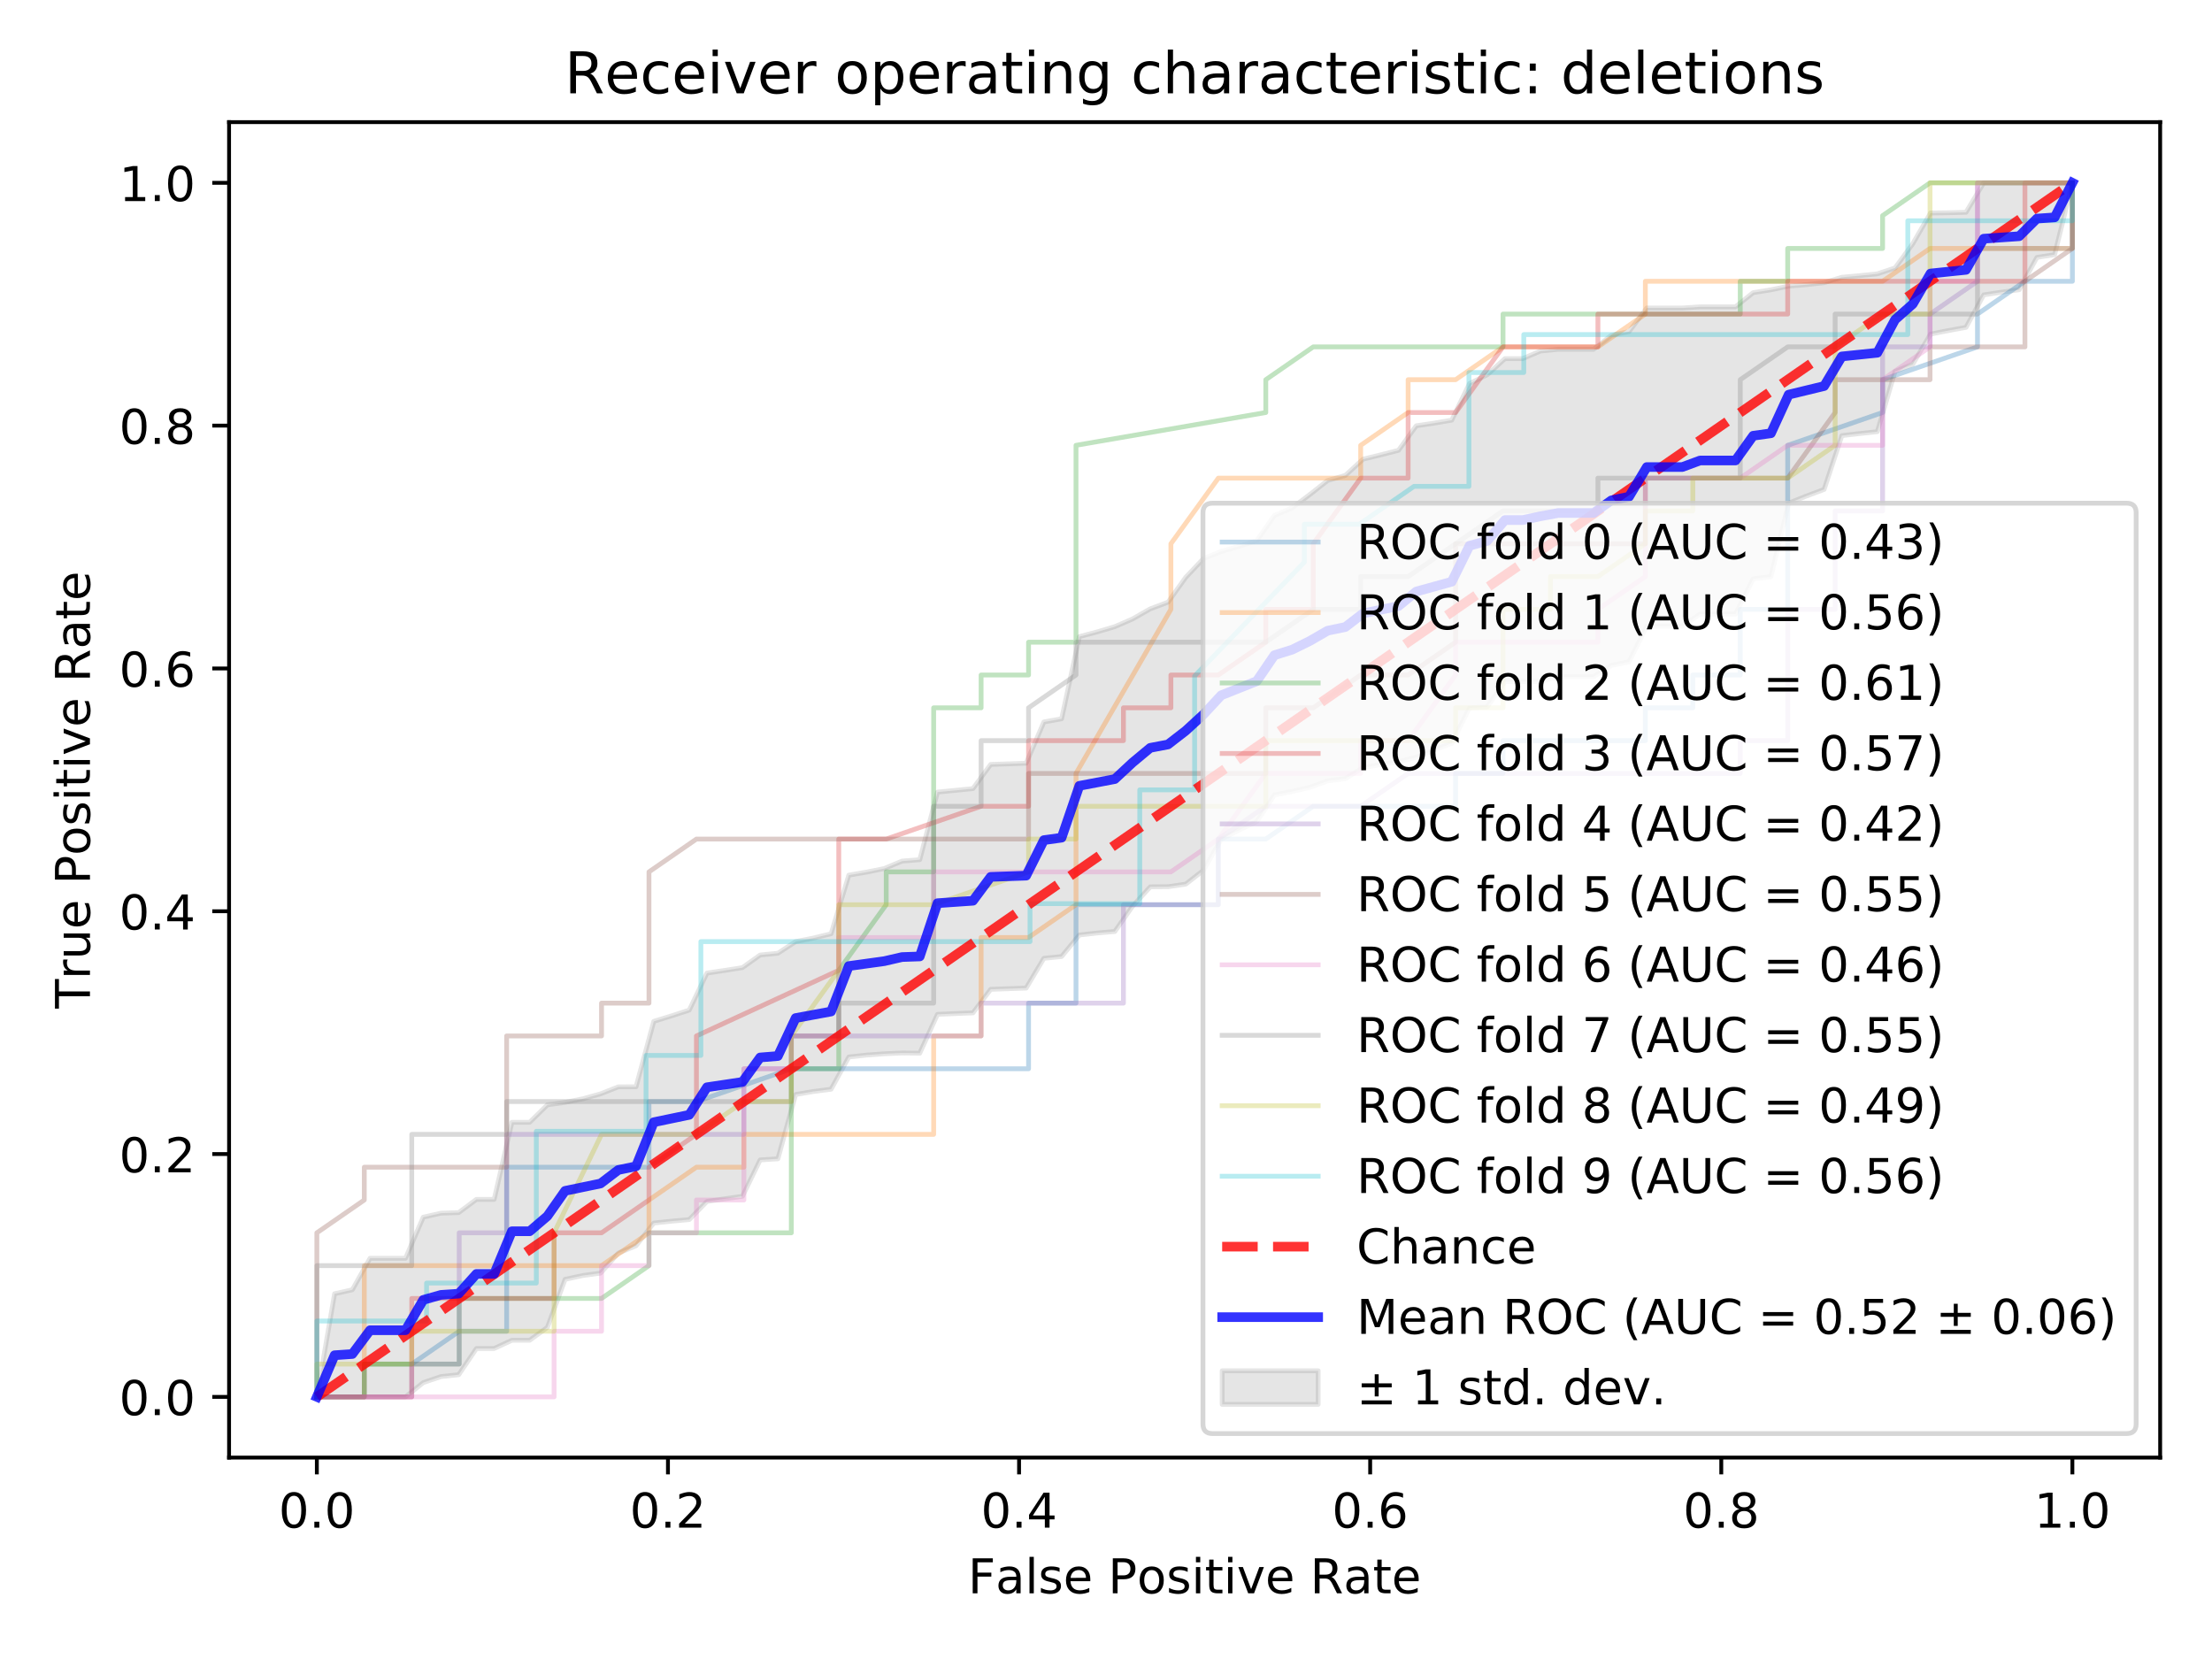 <?xml version="1.0" encoding="utf-8" standalone="no"?>
<!DOCTYPE svg PUBLIC "-//W3C//DTD SVG 1.1//EN"
  "http://www.w3.org/Graphics/SVG/1.1/DTD/svg11.dtd">
<!-- Created with matplotlib (https://matplotlib.org/) -->
<svg height="345.6pt" version="1.1" viewBox="0 0 460.8 345.6" width="460.8pt" xmlns="http://www.w3.org/2000/svg" xmlns:xlink="http://www.w3.org/1999/xlink">
 <defs>
  <style type="text/css">
*{stroke-linecap:butt;stroke-linejoin:round;white-space:pre;}
  </style>
 </defs>
 <g id="figure_1">
  <g id="patch_1">
   <path d="M 0 345.6 
L 460.8 345.6 
L 460.8 0 
L 0 0 
z
" style="fill:#ffffff;"/>
  </g>
  <g id="axes_1">
   <g id="patch_2">
    <path d="M 47.72 303.64 
L 450 303.64 
L 450 25.44 
L 47.72 25.44 
z
" style="fill:#ffffff;"/>
   </g>
   <g id="PolyCollection_1">
    <defs>
     <path d="M 66.005 -54.605 
L 66.005 -54.605 
L 69.699 -54.605 
L 73.394 -54.605 
L 77.088 -54.605 
L 80.782 -54.605 
L 84.476 -54.605 
L 88.17 -57.577 
L 91.864 -58.831 
L 95.558 -59.223 
L 99.252 -64.684 
L 102.946 -64.684 
L 106.64 -66.399 
L 110.334 -66.399 
L 114.028 -69.087 
L 117.722 -79.096 
L 121.416 -79.884 
L 125.11 -80.387 
L 128.804 -84.564 
L 132.498 -86.083 
L 136.192 -90.816 
L 139.886 -91.205 
L 143.58 -91.538 
L 147.274 -95.315 
L 150.968 -95.869 
L 154.662 -96.389 
L 158.356 -103.965 
L 162.05 -104.198 
L 165.744 -117.597 
L 169.438 -118.219 
L 173.132 -118.691 
L 176.826 -125.414 
L 180.52 -125.809 
L 184.214 -126.082 
L 187.908 -126.242 
L 191.603 -126.202 
L 195.297 -134.298 
L 198.991 -134.454 
L 202.685 -134.6 
L 206.379 -139.505 
L 210.073 -139.639 
L 213.767 -139.766 
L 217.461 -145.968 
L 221.155 -146.337 
L 224.849 -150.82 
L 228.543 -151.242 
L 232.237 -151.552 
L 235.931 -156.821 
L 239.625 -160.857 
L 243.319 -160.887 
L 247.013 -161.418 
L 250.707 -164.304 
L 254.401 -170.78 
L 258.095 -172.659 
L 261.789 -174.432 
L 265.483 -179.991 
L 269.177 -180.714 
L 272.871 -181.572 
L 276.565 -182.922 
L 280.259 -183.398 
L 283.953 -185.691 
L 287.647 -186.32 
L 291.341 -186.907 
L 295.035 -187.841 
L 298.729 -189.337 
L 302.423 -190.755 
L 306.117 -198.122 
L 309.812 -198.335 
L 313.506 -203.632 
L 317.2 -203.632 
L 320.894 -203.626 
L 324.588 -204.635 
L 328.282 -204.635 
L 331.976 -204.635 
L 335.67 -206.977 
L 339.364 -207.729 
L 343.058 -215.167 
L 346.752 -215.167 
L 350.446 -215.167 
L 354.14 -217.664 
L 357.834 -217.664 
L 361.528 -217.664 
L 365.222 -225.015 
L 368.916 -225.452 
L 372.61 -240.779 
L 376.304 -242.264 
L 379.998 -243.643 
L 383.692 -254.855 
L 387.386 -255.285 
L 391.08 -255.675 
L 394.774 -268.232 
L 398.468 -269.718 
L 402.162 -276.008 
L 405.856 -276.728 
L 409.55 -277.402 
L 413.244 -284.173 
L 416.938 -284.731 
L 420.632 -285.244 
L 424.326 -291.975 
L 428.021 -292.558 
L 431.715 -307.515 
L 431.715 -307.515 
L 431.715 -307.515 
L 428.021 -307.515 
L 424.326 -307.515 
L 420.632 -307.515 
L 416.938 -307.515 
L 413.244 -307.515 
L 409.55 -301.373 
L 405.856 -301.28 
L 402.162 -301.233 
L 398.468 -294.826 
L 394.774 -289.782 
L 391.08 -288.551 
L 387.386 -288.175 
L 383.692 -287.839 
L 379.998 -286.712 
L 376.304 -286.303 
L 372.61 -285.999 
L 368.916 -285.225 
L 365.222 -284.641 
L 361.528 -281.676 
L 357.834 -281.676 
L 354.14 -281.676 
L 350.446 -281.439 
L 346.752 -281.439 
L 343.058 -281.439 
L 339.364 -276.532 
L 335.67 -275.752 
L 331.976 -272.832 
L 328.282 -272.832 
L 324.588 -272.832 
L 320.894 -272.474 
L 317.2 -270.887 
L 313.506 -270.887 
L 309.812 -267.526 
L 306.117 -265.696 
L 302.423 -258.074 
L 298.729 -257.448 
L 295.035 -256.901 
L 291.341 -251.795 
L 287.647 -250.849 
L 283.953 -249.946 
L 280.259 -246.562 
L 276.565 -245.505 
L 272.871 -242.588 
L 269.177 -239.806 
L 265.483 -238.229 
L 261.789 -232.959 
L 258.095 -231.794 
L 254.401 -230.735 
L 250.707 -229.233 
L 247.013 -225.333 
L 243.319 -220.144 
L 239.625 -218.77 
L 235.931 -216.658 
L 232.237 -215.054 
L 228.543 -213.959 
L 224.849 -212.975 
L 221.155 -195.859 
L 217.461 -195.205 
L 213.767 -186.604 
L 210.073 -186.476 
L 206.379 -186.355 
L 202.685 -181.318 
L 198.991 -180.952 
L 195.297 -180.597 
L 191.603 -166.509 
L 187.908 -166.214 
L 184.214 -164.669 
L 180.52 -163.92 
L 176.826 -163.293 
L 173.132 -151.075 
L 169.438 -150.184 
L 165.744 -149.444 
L 162.05 -147.023 
L 158.356 -146.659 
L 154.662 -144.028 
L 150.968 -143.442 
L 147.274 -142.888 
L 143.58 -135.176 
L 139.886 -133.975 
L 136.192 -132.831 
L 132.498 -119.2 
L 128.804 -119.186 
L 125.11 -117.729 
L 121.416 -116.699 
L 117.722 -115.955 
L 114.028 -115.442 
L 110.334 -111.806 
L 106.64 -111.806 
L 102.946 -95.75 
L 99.252 -95.75 
L 95.558 -92.995 
L 91.864 -92.875 
L 88.17 -92.038 
L 84.476 -83.479 
L 80.782 -83.479 
L 77.088 -83.479 
L 73.394 -76.914 
L 69.699 -76.089 
L 66.005 -54.605 
z
" id="m1453d59609" style="stroke:#808080;stroke-opacity:0.2;"/>
    </defs>
    <g clip-path="url(#p6111a90453)">
     <use style="fill:#808080;fill-opacity:0.2;stroke:#808080;stroke-opacity:0.2;" x="0" xlink:href="#m1453d59609" y="345.6"/>
    </g>
   </g>
   <g id="matplotlib.axis_1">
    <g id="xtick_1">
     <g id="line2d_1">
      <defs>
       <path d="M 0 0 
L 0 3.5 
" id="mad1f10573b" style="stroke:#000000;stroke-width:0.8;"/>
      </defs>
      <g>
       <use style="stroke:#000000;stroke-width:0.8;" x="66.005" xlink:href="#mad1f10573b" y="303.64"/>
      </g>
     </g>
     <g id="text_1">
      <!-- 0.0 -->
      <defs>
       <path d="M 31.781 66.406 
Q 24.172 66.406 20.328 58.906 
Q 16.5 51.422 16.5 36.375 
Q 16.5 21.391 20.328 13.891 
Q 24.172 6.391 31.781 6.391 
Q 39.453 6.391 43.281 13.891 
Q 47.125 21.391 47.125 36.375 
Q 47.125 51.422 43.281 58.906 
Q 39.453 66.406 31.781 66.406 
z
M 31.781 74.219 
Q 44.047 74.219 50.516 64.516 
Q 56.984 54.828 56.984 36.375 
Q 56.984 17.969 50.516 8.266 
Q 44.047 -1.422 31.781 -1.422 
Q 19.531 -1.422 13.062 8.266 
Q 6.594 17.969 6.594 36.375 
Q 6.594 54.828 13.062 64.516 
Q 19.531 74.219 31.781 74.219 
z
" id="DejaVuSans-48"/>
       <path d="M 10.688 12.406 
L 21 12.406 
L 21 0 
L 10.688 0 
z
" id="DejaVuSans-46"/>
      </defs>
      <g transform="translate(58.054 318.238)scale(0.1 -0.1)">
       <use xlink:href="#DejaVuSans-48"/>
       <use x="63.623" xlink:href="#DejaVuSans-46"/>
       <use x="95.41" xlink:href="#DejaVuSans-48"/>
      </g>
     </g>
    </g>
    <g id="xtick_2">
     <g id="line2d_2">
      <g>
       <use style="stroke:#000000;stroke-width:0.8;" x="139.147" xlink:href="#mad1f10573b" y="303.64"/>
      </g>
     </g>
     <g id="text_2">
      <!-- 0.2 -->
      <defs>
       <path d="M 19.188 8.297 
L 53.609 8.297 
L 53.609 0 
L 7.328 0 
L 7.328 8.297 
Q 12.938 14.109 22.625 23.891 
Q 32.328 33.688 34.812 36.531 
Q 39.547 41.844 41.422 45.531 
Q 43.312 49.219 43.312 52.781 
Q 43.312 58.594 39.234 62.25 
Q 35.156 65.922 28.609 65.922 
Q 23.969 65.922 18.812 64.312 
Q 13.672 62.703 7.812 59.422 
L 7.812 69.391 
Q 13.766 71.781 18.938 73 
Q 24.125 74.219 28.422 74.219 
Q 39.75 74.219 46.484 68.547 
Q 53.219 62.891 53.219 53.422 
Q 53.219 48.922 51.531 44.891 
Q 49.859 40.875 45.406 35.406 
Q 44.188 33.984 37.641 27.219 
Q 31.109 20.453 19.188 8.297 
z
" id="DejaVuSans-50"/>
      </defs>
      <g transform="translate(131.196 318.238)scale(0.1 -0.1)">
       <use xlink:href="#DejaVuSans-48"/>
       <use x="63.623" xlink:href="#DejaVuSans-46"/>
       <use x="95.41" xlink:href="#DejaVuSans-50"/>
      </g>
     </g>
    </g>
    <g id="xtick_3">
     <g id="line2d_3">
      <g>
       <use style="stroke:#000000;stroke-width:0.8;" x="212.289" xlink:href="#mad1f10573b" y="303.64"/>
      </g>
     </g>
     <g id="text_3">
      <!-- 0.4 -->
      <defs>
       <path d="M 37.797 64.312 
L 12.891 25.391 
L 37.797 25.391 
z
M 35.203 72.906 
L 47.609 72.906 
L 47.609 25.391 
L 58.016 25.391 
L 58.016 17.188 
L 47.609 17.188 
L 47.609 0 
L 37.797 0 
L 37.797 17.188 
L 4.891 17.188 
L 4.891 26.703 
z
" id="DejaVuSans-52"/>
      </defs>
      <g transform="translate(204.338 318.238)scale(0.1 -0.1)">
       <use xlink:href="#DejaVuSans-48"/>
       <use x="63.623" xlink:href="#DejaVuSans-46"/>
       <use x="95.41" xlink:href="#DejaVuSans-52"/>
      </g>
     </g>
    </g>
    <g id="xtick_4">
     <g id="line2d_4">
      <g>
       <use style="stroke:#000000;stroke-width:0.8;" x="285.431" xlink:href="#mad1f10573b" y="303.64"/>
      </g>
     </g>
     <g id="text_4">
      <!-- 0.6 -->
      <defs>
       <path d="M 33.016 40.375 
Q 26.375 40.375 22.484 35.828 
Q 18.609 31.297 18.609 23.391 
Q 18.609 15.531 22.484 10.953 
Q 26.375 6.391 33.016 6.391 
Q 39.656 6.391 43.531 10.953 
Q 47.406 15.531 47.406 23.391 
Q 47.406 31.297 43.531 35.828 
Q 39.656 40.375 33.016 40.375 
z
M 52.594 71.297 
L 52.594 62.312 
Q 48.875 64.062 45.094 64.984 
Q 41.312 65.922 37.594 65.922 
Q 27.828 65.922 22.672 59.328 
Q 17.531 52.734 16.797 39.406 
Q 19.672 43.656 24.016 45.922 
Q 28.375 48.188 33.594 48.188 
Q 44.578 48.188 50.953 41.516 
Q 57.328 34.859 57.328 23.391 
Q 57.328 12.156 50.688 5.359 
Q 44.047 -1.422 33.016 -1.422 
Q 20.359 -1.422 13.672 8.266 
Q 6.984 17.969 6.984 36.375 
Q 6.984 53.656 15.188 63.938 
Q 23.391 74.219 37.203 74.219 
Q 40.922 74.219 44.703 73.484 
Q 48.484 72.75 52.594 71.297 
z
" id="DejaVuSans-54"/>
      </defs>
      <g transform="translate(277.479 318.238)scale(0.1 -0.1)">
       <use xlink:href="#DejaVuSans-48"/>
       <use x="63.623" xlink:href="#DejaVuSans-46"/>
       <use x="95.41" xlink:href="#DejaVuSans-54"/>
      </g>
     </g>
    </g>
    <g id="xtick_5">
     <g id="line2d_5">
      <g>
       <use style="stroke:#000000;stroke-width:0.8;" x="358.573" xlink:href="#mad1f10573b" y="303.64"/>
      </g>
     </g>
     <g id="text_5">
      <!-- 0.8 -->
      <defs>
       <path d="M 31.781 34.625 
Q 24.75 34.625 20.719 30.859 
Q 16.703 27.094 16.703 20.516 
Q 16.703 13.922 20.719 10.156 
Q 24.75 6.391 31.781 6.391 
Q 38.812 6.391 42.859 10.172 
Q 46.922 13.969 46.922 20.516 
Q 46.922 27.094 42.891 30.859 
Q 38.875 34.625 31.781 34.625 
z
M 21.922 38.812 
Q 15.578 40.375 12.031 44.719 
Q 8.5 49.078 8.5 55.328 
Q 8.5 64.062 14.719 69.141 
Q 20.953 74.219 31.781 74.219 
Q 42.672 74.219 48.875 69.141 
Q 55.078 64.062 55.078 55.328 
Q 55.078 49.078 51.531 44.719 
Q 48 40.375 41.703 38.812 
Q 48.828 37.156 52.797 32.312 
Q 56.781 27.484 56.781 20.516 
Q 56.781 9.906 50.312 4.234 
Q 43.844 -1.422 31.781 -1.422 
Q 19.734 -1.422 13.25 4.234 
Q 6.781 9.906 6.781 20.516 
Q 6.781 27.484 10.781 32.312 
Q 14.797 37.156 21.922 38.812 
z
M 18.312 54.391 
Q 18.312 48.734 21.844 45.562 
Q 25.391 42.391 31.781 42.391 
Q 38.141 42.391 41.719 45.562 
Q 45.312 48.734 45.312 54.391 
Q 45.312 60.062 41.719 63.234 
Q 38.141 66.406 31.781 66.406 
Q 25.391 66.406 21.844 63.234 
Q 18.312 60.062 18.312 54.391 
z
" id="DejaVuSans-56"/>
      </defs>
      <g transform="translate(350.621 318.238)scale(0.1 -0.1)">
       <use xlink:href="#DejaVuSans-48"/>
       <use x="63.623" xlink:href="#DejaVuSans-46"/>
       <use x="95.41" xlink:href="#DejaVuSans-56"/>
      </g>
     </g>
    </g>
    <g id="xtick_6">
     <g id="line2d_6">
      <g>
       <use style="stroke:#000000;stroke-width:0.8;" x="431.715" xlink:href="#mad1f10573b" y="303.64"/>
      </g>
     </g>
     <g id="text_6">
      <!-- 1.0 -->
      <defs>
       <path d="M 12.406 8.297 
L 28.516 8.297 
L 28.516 63.922 
L 10.984 60.406 
L 10.984 69.391 
L 28.422 72.906 
L 38.281 72.906 
L 38.281 8.297 
L 54.391 8.297 
L 54.391 0 
L 12.406 0 
z
" id="DejaVuSans-49"/>
      </defs>
      <g transform="translate(423.763 318.238)scale(0.1 -0.1)">
       <use xlink:href="#DejaVuSans-49"/>
       <use x="63.623" xlink:href="#DejaVuSans-46"/>
       <use x="95.41" xlink:href="#DejaVuSans-48"/>
      </g>
     </g>
    </g>
    <g id="text_7">
     <!-- False Positive Rate -->
     <defs>
      <path d="M 9.812 72.906 
L 51.703 72.906 
L 51.703 64.594 
L 19.672 64.594 
L 19.672 43.109 
L 48.578 43.109 
L 48.578 34.812 
L 19.672 34.812 
L 19.672 0 
L 9.812 0 
z
" id="DejaVuSans-70"/>
      <path d="M 34.281 27.484 
Q 23.391 27.484 19.188 25 
Q 14.984 22.516 14.984 16.5 
Q 14.984 11.719 18.141 8.906 
Q 21.297 6.109 26.703 6.109 
Q 34.188 6.109 38.703 11.406 
Q 43.219 16.703 43.219 25.484 
L 43.219 27.484 
z
M 52.203 31.203 
L 52.203 0 
L 43.219 0 
L 43.219 8.297 
Q 40.141 3.328 35.547 0.953 
Q 30.953 -1.422 24.312 -1.422 
Q 15.922 -1.422 10.953 3.297 
Q 6 8.016 6 15.922 
Q 6 25.141 12.172 29.828 
Q 18.359 34.516 30.609 34.516 
L 43.219 34.516 
L 43.219 35.406 
Q 43.219 41.609 39.141 45 
Q 35.062 48.391 27.688 48.391 
Q 23 48.391 18.547 47.266 
Q 14.109 46.141 10.016 43.891 
L 10.016 52.203 
Q 14.938 54.109 19.578 55.047 
Q 24.219 56 28.609 56 
Q 40.484 56 46.344 49.844 
Q 52.203 43.703 52.203 31.203 
z
" id="DejaVuSans-97"/>
      <path d="M 9.422 75.984 
L 18.406 75.984 
L 18.406 0 
L 9.422 0 
z
" id="DejaVuSans-108"/>
      <path d="M 44.281 53.078 
L 44.281 44.578 
Q 40.484 46.531 36.375 47.5 
Q 32.281 48.484 27.875 48.484 
Q 21.188 48.484 17.844 46.438 
Q 14.5 44.391 14.5 40.281 
Q 14.5 37.156 16.891 35.375 
Q 19.281 33.594 26.516 31.984 
L 29.594 31.297 
Q 39.156 29.25 43.188 25.516 
Q 47.219 21.781 47.219 15.094 
Q 47.219 7.469 41.188 3.016 
Q 35.156 -1.422 24.609 -1.422 
Q 20.219 -1.422 15.453 -0.562 
Q 10.688 0.297 5.422 2 
L 5.422 11.281 
Q 10.406 8.688 15.234 7.391 
Q 20.062 6.109 24.812 6.109 
Q 31.156 6.109 34.562 8.281 
Q 37.984 10.453 37.984 14.406 
Q 37.984 18.062 35.516 20.016 
Q 33.062 21.969 24.703 23.781 
L 21.578 24.516 
Q 13.234 26.266 9.516 29.906 
Q 5.812 33.547 5.812 39.891 
Q 5.812 47.609 11.281 51.797 
Q 16.75 56 26.812 56 
Q 31.781 56 36.172 55.266 
Q 40.578 54.547 44.281 53.078 
z
" id="DejaVuSans-115"/>
      <path d="M 56.203 29.594 
L 56.203 25.203 
L 14.891 25.203 
Q 15.484 15.922 20.484 11.062 
Q 25.484 6.203 34.422 6.203 
Q 39.594 6.203 44.453 7.469 
Q 49.312 8.734 54.109 11.281 
L 54.109 2.781 
Q 49.266 0.734 44.188 -0.344 
Q 39.109 -1.422 33.891 -1.422 
Q 20.797 -1.422 13.156 6.188 
Q 5.516 13.812 5.516 26.812 
Q 5.516 40.234 12.766 48.109 
Q 20.016 56 32.328 56 
Q 43.359 56 49.781 48.891 
Q 56.203 41.797 56.203 29.594 
z
M 47.219 32.234 
Q 47.125 39.594 43.094 43.984 
Q 39.062 48.391 32.422 48.391 
Q 24.906 48.391 20.391 44.141 
Q 15.875 39.891 15.188 32.172 
z
" id="DejaVuSans-101"/>
      <path id="DejaVuSans-32"/>
      <path d="M 19.672 64.797 
L 19.672 37.406 
L 32.078 37.406 
Q 38.969 37.406 42.719 40.969 
Q 46.484 44.531 46.484 51.125 
Q 46.484 57.672 42.719 61.234 
Q 38.969 64.797 32.078 64.797 
z
M 9.812 72.906 
L 32.078 72.906 
Q 44.344 72.906 50.609 67.359 
Q 56.891 61.812 56.891 51.125 
Q 56.891 40.328 50.609 34.812 
Q 44.344 29.297 32.078 29.297 
L 19.672 29.297 
L 19.672 0 
L 9.812 0 
z
" id="DejaVuSans-80"/>
      <path d="M 30.609 48.391 
Q 23.391 48.391 19.188 42.75 
Q 14.984 37.109 14.984 27.297 
Q 14.984 17.484 19.156 11.844 
Q 23.344 6.203 30.609 6.203 
Q 37.797 6.203 41.984 11.859 
Q 46.188 17.531 46.188 27.297 
Q 46.188 37.016 41.984 42.703 
Q 37.797 48.391 30.609 48.391 
z
M 30.609 56 
Q 42.328 56 49.016 48.375 
Q 55.719 40.766 55.719 27.297 
Q 55.719 13.875 49.016 6.219 
Q 42.328 -1.422 30.609 -1.422 
Q 18.844 -1.422 12.172 6.219 
Q 5.516 13.875 5.516 27.297 
Q 5.516 40.766 12.172 48.375 
Q 18.844 56 30.609 56 
z
" id="DejaVuSans-111"/>
      <path d="M 9.422 54.688 
L 18.406 54.688 
L 18.406 0 
L 9.422 0 
z
M 9.422 75.984 
L 18.406 75.984 
L 18.406 64.594 
L 9.422 64.594 
z
" id="DejaVuSans-105"/>
      <path d="M 18.312 70.219 
L 18.312 54.688 
L 36.812 54.688 
L 36.812 47.703 
L 18.312 47.703 
L 18.312 18.016 
Q 18.312 11.328 20.141 9.422 
Q 21.969 7.516 27.594 7.516 
L 36.812 7.516 
L 36.812 0 
L 27.594 0 
Q 17.188 0 13.234 3.875 
Q 9.281 7.766 9.281 18.016 
L 9.281 47.703 
L 2.688 47.703 
L 2.688 54.688 
L 9.281 54.688 
L 9.281 70.219 
z
" id="DejaVuSans-116"/>
      <path d="M 2.984 54.688 
L 12.5 54.688 
L 29.594 8.797 
L 46.688 54.688 
L 56.203 54.688 
L 35.688 0 
L 23.484 0 
z
" id="DejaVuSans-118"/>
      <path d="M 44.391 34.188 
Q 47.562 33.109 50.562 29.594 
Q 53.562 26.078 56.594 19.922 
L 66.609 0 
L 56 0 
L 46.688 18.703 
Q 43.062 26.031 39.672 28.422 
Q 36.281 30.812 30.422 30.812 
L 19.672 30.812 
L 19.672 0 
L 9.812 0 
L 9.812 72.906 
L 32.078 72.906 
Q 44.578 72.906 50.734 67.672 
Q 56.891 62.453 56.891 51.906 
Q 56.891 45.016 53.688 40.469 
Q 50.484 35.938 44.391 34.188 
z
M 19.672 64.797 
L 19.672 38.922 
L 32.078 38.922 
Q 39.203 38.922 42.844 42.219 
Q 46.484 45.516 46.484 51.906 
Q 46.484 58.297 42.844 61.547 
Q 39.203 64.797 32.078 64.797 
z
" id="DejaVuSans-82"/>
     </defs>
     <g transform="translate(201.655 331.917)scale(0.1 -0.1)">
      <use xlink:href="#DejaVuSans-70"/>
      <use x="57.379" xlink:href="#DejaVuSans-97"/>
      <use x="118.658" xlink:href="#DejaVuSans-108"/>
      <use x="146.441" xlink:href="#DejaVuSans-115"/>
      <use x="198.541" xlink:href="#DejaVuSans-101"/>
      <use x="260.064" xlink:href="#DejaVuSans-32"/>
      <use x="291.852" xlink:href="#DejaVuSans-80"/>
      <use x="352.107" xlink:href="#DejaVuSans-111"/>
      <use x="413.289" xlink:href="#DejaVuSans-115"/>
      <use x="465.389" xlink:href="#DejaVuSans-105"/>
      <use x="493.172" xlink:href="#DejaVuSans-116"/>
      <use x="532.381" xlink:href="#DejaVuSans-105"/>
      <use x="560.164" xlink:href="#DejaVuSans-118"/>
      <use x="619.344" xlink:href="#DejaVuSans-101"/>
      <use x="680.867" xlink:href="#DejaVuSans-32"/>
      <use x="712.654" xlink:href="#DejaVuSans-82"/>
      <use x="782.105" xlink:href="#DejaVuSans-97"/>
      <use x="843.385" xlink:href="#DejaVuSans-116"/>
      <use x="882.594" xlink:href="#DejaVuSans-101"/>
     </g>
    </g>
   </g>
   <g id="matplotlib.axis_2">
    <g id="ytick_1">
     <g id="line2d_7">
      <defs>
       <path d="M 0 0 
L -3.5 0 
" id="m2c3e315314" style="stroke:#000000;stroke-width:0.8;"/>
      </defs>
      <g>
       <use style="stroke:#000000;stroke-width:0.8;" x="47.72" xlink:href="#m2c3e315314" y="290.995"/>
      </g>
     </g>
     <g id="text_8">
      <!-- 0.0 -->
      <g transform="translate(24.817 294.794)scale(0.1 -0.1)">
       <use xlink:href="#DejaVuSans-48"/>
       <use x="63.623" xlink:href="#DejaVuSans-46"/>
       <use x="95.41" xlink:href="#DejaVuSans-48"/>
      </g>
     </g>
    </g>
    <g id="ytick_2">
     <g id="line2d_8">
      <g>
       <use style="stroke:#000000;stroke-width:0.8;" x="47.72" xlink:href="#m2c3e315314" y="240.413"/>
      </g>
     </g>
     <g id="text_9">
      <!-- 0.2 -->
      <g transform="translate(24.817 244.212)scale(0.1 -0.1)">
       <use xlink:href="#DejaVuSans-48"/>
       <use x="63.623" xlink:href="#DejaVuSans-46"/>
       <use x="95.41" xlink:href="#DejaVuSans-50"/>
      </g>
     </g>
    </g>
    <g id="ytick_3">
     <g id="line2d_9">
      <g>
       <use style="stroke:#000000;stroke-width:0.8;" x="47.72" xlink:href="#m2c3e315314" y="189.831"/>
      </g>
     </g>
     <g id="text_10">
      <!-- 0.4 -->
      <g transform="translate(24.817 193.63)scale(0.1 -0.1)">
       <use xlink:href="#DejaVuSans-48"/>
       <use x="63.623" xlink:href="#DejaVuSans-46"/>
       <use x="95.41" xlink:href="#DejaVuSans-52"/>
      </g>
     </g>
    </g>
    <g id="ytick_4">
     <g id="line2d_10">
      <g>
       <use style="stroke:#000000;stroke-width:0.8;" x="47.72" xlink:href="#m2c3e315314" y="139.249"/>
      </g>
     </g>
     <g id="text_11">
      <!-- 0.6 -->
      <g transform="translate(24.817 143.048)scale(0.1 -0.1)">
       <use xlink:href="#DejaVuSans-48"/>
       <use x="63.623" xlink:href="#DejaVuSans-46"/>
       <use x="95.41" xlink:href="#DejaVuSans-54"/>
      </g>
     </g>
    </g>
    <g id="ytick_5">
     <g id="line2d_11">
      <g>
       <use style="stroke:#000000;stroke-width:0.8;" x="47.72" xlink:href="#m2c3e315314" y="88.667"/>
      </g>
     </g>
     <g id="text_12">
      <!-- 0.8 -->
      <g transform="translate(24.817 92.466)scale(0.1 -0.1)">
       <use xlink:href="#DejaVuSans-48"/>
       <use x="63.623" xlink:href="#DejaVuSans-46"/>
       <use x="95.41" xlink:href="#DejaVuSans-56"/>
      </g>
     </g>
    </g>
    <g id="ytick_6">
     <g id="line2d_12">
      <g>
       <use style="stroke:#000000;stroke-width:0.8;" x="47.72" xlink:href="#m2c3e315314" y="38.085"/>
      </g>
     </g>
     <g id="text_13">
      <!-- 1.0 -->
      <g transform="translate(24.817 41.885)scale(0.1 -0.1)">
       <use xlink:href="#DejaVuSans-49"/>
       <use x="63.623" xlink:href="#DejaVuSans-46"/>
       <use x="95.41" xlink:href="#DejaVuSans-48"/>
      </g>
     </g>
    </g>
    <g id="text_14">
     <!-- True Positive Rate -->
     <defs>
      <path d="M -0.297 72.906 
L 61.375 72.906 
L 61.375 64.594 
L 35.5 64.594 
L 35.5 0 
L 25.594 0 
L 25.594 64.594 
L -0.297 64.594 
z
" id="DejaVuSans-84"/>
      <path d="M 41.109 46.297 
Q 39.594 47.172 37.812 47.578 
Q 36.031 48 33.891 48 
Q 26.266 48 22.188 43.047 
Q 18.109 38.094 18.109 28.812 
L 18.109 0 
L 9.078 0 
L 9.078 54.688 
L 18.109 54.688 
L 18.109 46.188 
Q 20.953 51.172 25.484 53.578 
Q 30.031 56 36.531 56 
Q 37.453 56 38.578 55.875 
Q 39.703 55.766 41.062 55.516 
z
" id="DejaVuSans-114"/>
      <path d="M 8.5 21.578 
L 8.5 54.688 
L 17.484 54.688 
L 17.484 21.922 
Q 17.484 14.156 20.5 10.266 
Q 23.531 6.391 29.594 6.391 
Q 36.859 6.391 41.078 11.031 
Q 45.312 15.672 45.312 23.688 
L 45.312 54.688 
L 54.297 54.688 
L 54.297 0 
L 45.312 0 
L 45.312 8.406 
Q 42.047 3.422 37.719 1 
Q 33.406 -1.422 27.688 -1.422 
Q 18.266 -1.422 13.375 4.438 
Q 8.5 10.297 8.5 21.578 
z
M 31.109 56 
z
" id="DejaVuSans-117"/>
     </defs>
     <g transform="translate(18.737 210.086)rotate(-90)scale(0.1 -0.1)">
      <use xlink:href="#DejaVuSans-84"/>
      <use x="60.865" xlink:href="#DejaVuSans-114"/>
      <use x="101.979" xlink:href="#DejaVuSans-117"/>
      <use x="165.357" xlink:href="#DejaVuSans-101"/>
      <use x="226.881" xlink:href="#DejaVuSans-32"/>
      <use x="258.668" xlink:href="#DejaVuSans-80"/>
      <use x="318.924" xlink:href="#DejaVuSans-111"/>
      <use x="380.105" xlink:href="#DejaVuSans-115"/>
      <use x="432.205" xlink:href="#DejaVuSans-105"/>
      <use x="459.988" xlink:href="#DejaVuSans-116"/>
      <use x="499.197" xlink:href="#DejaVuSans-105"/>
      <use x="526.98" xlink:href="#DejaVuSans-118"/>
      <use x="586.16" xlink:href="#DejaVuSans-101"/>
      <use x="647.684" xlink:href="#DejaVuSans-32"/>
      <use x="679.471" xlink:href="#DejaVuSans-82"/>
      <use x="748.922" xlink:href="#DejaVuSans-97"/>
      <use x="810.201" xlink:href="#DejaVuSans-116"/>
      <use x="849.41" xlink:href="#DejaVuSans-101"/>
     </g>
    </g>
   </g>
   <g id="line2d_13">
    <path clip-path="url(#p6111a90453)" d="M 66.005 290.995 
L 75.889 290.995 
L 75.889 284.159 
L 85.774 284.159 
L 95.658 277.324 
L 105.542 277.324 
L 105.542 243.147 
L 135.194 243.147 
L 135.194 229.476 
L 145.078 229.476 
L 164.846 222.641 
L 194.498 222.641 
L 214.266 222.641 
L 214.266 208.97 
L 224.15 208.97 
L 224.15 195.299 
L 224.15 188.464 
L 234.034 188.464 
L 253.802 188.464 
L 253.802 174.793 
L 263.686 174.793 
L 273.57 167.958 
L 303.222 167.958 
L 303.222 161.122 
L 313.106 161.122 
L 313.106 154.287 
L 342.758 154.287 
L 342.758 147.452 
L 352.642 147.452 
L 352.642 140.616 
L 362.526 140.616 
L 362.526 126.945 
L 372.41 126.945 
L 372.41 120.11 
L 372.41 92.769 
L 392.178 85.933 
L 392.178 79.098 
L 411.946 72.262 
L 411.946 65.427 
L 421.831 58.592 
L 431.715 58.592 
L 431.715 38.085 
" style="fill:none;stroke:#1f77b4;stroke-linecap:square;stroke-opacity:0.3;"/>
   </g>
   <g id="line2d_14">
    <path clip-path="url(#p6111a90453)" d="M 66.005 290.995 
L 75.889 290.995 
L 75.889 263.653 
L 95.658 263.653 
L 115.426 263.653 
L 125.31 263.653 
L 135.194 256.818 
L 135.194 249.982 
L 145.078 243.147 
L 154.962 243.147 
L 154.962 236.311 
L 194.498 236.311 
L 194.498 222.641 
L 194.498 215.805 
L 204.382 215.805 
L 204.382 195.299 
L 214.266 195.299 
L 224.15 188.464 
L 224.15 161.122 
L 243.918 126.945 
L 243.918 113.275 
L 253.802 99.604 
L 283.454 99.604 
L 283.454 92.769 
L 293.338 85.933 
L 293.338 79.098 
L 303.222 79.098 
L 313.106 72.262 
L 332.874 72.262 
L 342.758 65.427 
L 342.758 58.592 
L 392.178 58.592 
L 402.062 51.756 
L 431.715 51.756 
L 431.715 38.085 
" style="fill:none;stroke:#ff7f0e;stroke-linecap:square;stroke-opacity:0.3;"/>
   </g>
   <g id="line2d_15">
    <path clip-path="url(#p6111a90453)" d="M 66.005 290.995 
L 75.889 290.995 
L 75.889 284.159 
L 95.658 284.159 
L 95.658 270.488 
L 115.426 270.488 
L 125.31 270.488 
L 135.194 263.653 
L 135.194 256.818 
L 164.846 256.818 
L 164.846 243.147 
L 164.846 229.476 
L 164.846 222.641 
L 174.73 222.641 
L 174.73 202.135 
L 184.614 188.464 
L 184.614 181.628 
L 194.498 181.628 
L 194.498 167.958 
L 194.498 147.452 
L 204.382 147.452 
L 204.382 140.616 
L 214.266 140.616 
L 214.266 133.781 
L 224.15 133.781 
L 224.15 92.769 
L 263.686 85.933 
L 263.686 79.098 
L 273.57 72.262 
L 313.106 72.262 
L 313.106 65.427 
L 322.99 65.427 
L 352.642 65.427 
L 362.526 65.427 
L 362.526 58.592 
L 372.41 58.592 
L 372.41 51.756 
L 392.178 51.756 
L 392.178 44.921 
L 402.062 38.085 
L 431.715 38.085 
" style="fill:none;stroke:#2ca02c;stroke-linecap:square;stroke-opacity:0.3;"/>
   </g>
   <g id="line2d_16">
    <path clip-path="url(#p6111a90453)" d="M 66.005 290.995 
L 85.774 290.995 
L 85.774 270.488 
L 115.426 270.488 
L 115.426 256.818 
L 125.31 256.818 
L 135.194 249.982 
L 135.194 243.147 
L 145.078 236.311 
L 145.078 222.641 
L 145.078 215.805 
L 174.73 202.135 
L 174.73 174.793 
L 184.614 174.793 
L 204.382 167.958 
L 214.266 167.958 
L 214.266 154.287 
L 234.034 154.287 
L 234.034 147.452 
L 243.918 147.452 
L 243.918 140.616 
L 253.802 140.616 
L 263.686 133.781 
L 263.686 126.945 
L 273.57 126.945 
L 273.57 113.275 
L 283.454 99.604 
L 293.338 99.604 
L 293.338 85.933 
L 303.222 85.933 
L 313.106 72.262 
L 332.874 72.262 
L 332.874 65.427 
L 372.41 65.427 
L 372.41 58.592 
L 402.062 58.592 
L 421.831 58.592 
L 421.831 38.085 
L 431.715 38.085 
" style="fill:none;stroke:#d62728;stroke-linecap:square;stroke-opacity:0.3;"/>
   </g>
   <g id="line2d_17">
    <path clip-path="url(#p6111a90453)" d="M 66.005 290.995 
L 85.774 290.995 
L 85.774 284.159 
L 95.658 284.159 
L 95.658 270.488 
L 95.658 256.818 
L 105.542 256.818 
L 105.542 236.311 
L 125.31 236.311 
L 154.962 236.311 
L 154.962 222.641 
L 164.846 222.641 
L 164.846 215.805 
L 174.73 215.805 
L 204.382 215.805 
L 204.382 208.97 
L 234.034 208.97 
L 234.034 195.299 
L 234.034 188.464 
L 253.802 188.464 
L 253.802 174.793 
L 263.686 167.958 
L 283.454 167.958 
L 293.338 161.122 
L 303.222 161.122 
L 322.99 161.122 
L 362.526 161.122 
L 362.526 154.287 
L 372.41 154.287 
L 372.41 147.452 
L 372.41 133.781 
L 372.41 126.945 
L 382.294 126.945 
L 382.294 106.439 
L 392.178 106.439 
L 392.178 72.262 
L 402.062 72.262 
L 402.062 65.427 
L 411.946 58.592 
L 411.946 38.085 
L 431.715 38.085 
" style="fill:none;stroke:#9467bd;stroke-linecap:square;stroke-opacity:0.3;"/>
   </g>
   <g id="line2d_18">
    <path clip-path="url(#p6111a90453)" d="M 66.005 290.995 
L 66.005 284.159 
L 66.005 256.818 
L 75.889 249.982 
L 75.889 243.147 
L 105.542 243.147 
L 105.542 229.476 
L 105.542 215.805 
L 125.31 215.805 
L 125.31 208.97 
L 135.194 208.97 
L 135.194 181.628 
L 145.078 174.793 
L 214.266 174.793 
L 214.266 161.122 
L 243.918 161.122 
L 263.686 161.122 
L 263.686 147.452 
L 273.57 147.452 
L 283.454 140.616 
L 293.338 140.616 
L 303.222 133.781 
L 303.222 113.275 
L 322.99 113.275 
L 342.758 113.275 
L 342.758 99.604 
L 362.526 99.604 
L 372.41 99.604 
L 382.294 85.933 
L 382.294 79.098 
L 402.062 79.098 
L 402.062 72.262 
L 421.831 72.262 
L 421.831 58.592 
L 431.715 51.756 
L 431.715 38.085 
" style="fill:none;stroke:#8c564b;stroke-linecap:square;stroke-opacity:0.3;"/>
   </g>
   <g id="line2d_19">
    <path clip-path="url(#p6111a90453)" d="M 66.005 290.995 
L 75.889 290.995 
L 115.426 290.995 
L 115.426 277.324 
L 125.31 277.324 
L 125.31 263.653 
L 135.194 263.653 
L 135.194 256.818 
L 145.078 256.818 
L 145.078 249.982 
L 154.962 249.982 
L 154.962 243.147 
L 154.962 229.476 
L 154.962 222.641 
L 164.846 222.641 
L 164.846 215.805 
L 174.73 215.805 
L 174.73 195.299 
L 194.498 195.299 
L 194.498 181.628 
L 243.918 181.628 
L 253.802 174.793 
L 263.686 161.122 
L 283.454 161.122 
L 283.454 154.287 
L 293.338 154.287 
L 303.222 140.616 
L 303.222 133.781 
L 322.99 133.781 
L 332.874 133.781 
L 332.874 126.945 
L 342.758 120.11 
L 342.758 99.604 
L 362.526 99.604 
L 372.41 92.769 
L 392.178 92.769 
L 392.178 79.098 
L 402.062 72.262 
L 402.062 58.592 
L 411.946 58.592 
L 411.946 51.756 
L 411.946 38.085 
L 431.715 38.085 
" style="fill:none;stroke:#e377c2;stroke-linecap:square;stroke-opacity:0.3;"/>
   </g>
   <g id="line2d_20">
    <path clip-path="url(#p6111a90453)" d="M 66.005 290.995 
L 66.005 277.324 
L 66.005 263.653 
L 85.774 263.653 
L 85.774 236.311 
L 105.542 236.311 
L 105.542 229.476 
L 164.846 229.476 
L 164.846 215.805 
L 174.73 215.805 
L 174.73 208.97 
L 194.498 208.97 
L 194.498 195.299 
L 194.498 167.958 
L 204.382 167.958 
L 204.382 154.287 
L 214.266 154.287 
L 214.266 147.452 
L 224.15 140.616 
L 224.15 133.781 
L 263.686 133.781 
L 273.57 126.945 
L 283.454 126.945 
L 283.454 120.11 
L 293.338 120.11 
L 313.106 106.439 
L 332.874 106.439 
L 332.874 99.604 
L 362.526 99.604 
L 362.526 79.098 
L 372.41 72.262 
L 382.294 72.262 
L 382.294 65.427 
L 411.946 65.427 
L 411.946 51.756 
L 431.715 51.756 
L 431.715 38.085 
" style="fill:none;stroke:#7f7f7f;stroke-linecap:square;stroke-opacity:0.3;"/>
   </g>
   <g id="line2d_21">
    <path clip-path="url(#p6111a90453)" d="M 66.005 290.995 
L 66.005 284.159 
L 85.774 284.159 
L 85.774 277.324 
L 115.426 277.324 
L 115.426 270.488 
L 115.426 256.818 
L 125.31 236.311 
L 145.078 236.311 
L 154.962 229.476 
L 164.846 229.476 
L 164.846 215.805 
L 174.73 202.135 
L 174.73 188.464 
L 194.498 188.464 
L 214.266 181.628 
L 214.266 174.793 
L 224.15 174.793 
L 224.15 167.958 
L 263.686 167.958 
L 263.686 154.287 
L 273.57 154.287 
L 293.338 154.287 
L 303.222 154.287 
L 303.222 147.452 
L 313.106 147.452 
L 313.106 126.945 
L 322.99 126.945 
L 322.99 120.11 
L 332.874 120.11 
L 342.758 113.275 
L 342.758 106.439 
L 352.642 106.439 
L 352.642 99.604 
L 372.41 99.604 
L 382.294 92.769 
L 382.294 79.098 
L 382.294 72.262 
L 392.178 65.427 
L 402.062 65.427 
L 402.062 38.085 
L 431.715 38.085 
" style="fill:none;stroke:#bcbd22;stroke-linecap:square;stroke-opacity:0.3;"/>
   </g>
   <g id="line2d_22">
    <path clip-path="url(#p6111a90453)" d="M 66.005 290.995 
L 66.005 283.091 
L 66.005 275.188 
L 88.862 275.188 
L 88.862 267.284 
L 111.719 267.284 
L 111.719 235.671 
L 134.576 235.671 
L 134.576 219.864 
L 146.004 219.864 
L 146.004 196.154 
L 168.861 196.154 
L 203.146 196.154 
L 214.575 196.154 
L 214.575 188.25 
L 237.432 188.25 
L 237.432 164.54 
L 248.86 164.54 
L 248.86 148.733 
L 248.86 140.83 
L 271.717 117.12 
L 271.717 109.216 
L 283.145 109.216 
L 294.574 101.313 
L 306.002 101.313 
L 306.002 77.603 
L 317.43 77.603 
L 317.43 69.699 
L 397.429 69.699 
L 397.429 45.989 
L 431.715 45.989 
L 431.715 38.085 
" style="fill:none;stroke:#17becf;stroke-linecap:square;stroke-opacity:0.3;"/>
   </g>
   <g id="line2d_23">
    <path clip-path="url(#p6111a90453)" d="M 66.005 290.995 
L 431.715 38.085 
" style="fill:none;stroke:#ff0000;stroke-dasharray:7.4,3.2;stroke-dashoffset:0;stroke-opacity:0.8;stroke-width:2;"/>
   </g>
   <g id="line2d_24">
    <path clip-path="url(#p6111a90453)" d="M 66.005 290.995 
L 69.699 282.323 
L 73.394 282.068 
L 77.088 277.11 
L 80.782 277.11 
L 84.476 277.11 
L 88.17 270.793 
L 91.864 269.747 
L 95.558 269.491 
L 99.252 265.383 
L 102.946 265.383 
L 106.64 256.497 
L 110.334 256.497 
L 114.028 253.336 
L 117.722 248.075 
L 121.416 247.308 
L 125.11 246.542 
L 128.804 243.725 
L 132.498 242.959 
L 136.192 233.776 
L 139.886 233.01 
L 143.58 232.243 
L 147.274 226.498 
L 150.968 225.945 
L 154.662 225.391 
L 158.356 220.288 
L 162.05 219.99 
L 165.744 212.08 
L 169.438 211.398 
L 173.132 210.717 
L 176.826 201.247 
L 180.52 200.736 
L 184.214 200.225 
L 187.908 199.372 
L 191.603 199.244 
L 195.297 188.152 
L 198.991 187.897 
L 202.685 187.641 
L 206.379 182.67 
L 210.073 182.542 
L 213.767 182.415 
L 217.461 175.013 
L 221.155 174.502 
L 224.849 163.702 
L 228.543 163 
L 232.237 162.297 
L 235.931 158.86 
L 239.625 155.787 
L 243.319 155.084 
L 247.013 152.224 
L 250.707 148.831 
L 254.401 144.842 
L 258.095 143.373 
L 261.789 141.904 
L 265.483 136.49 
L 269.177 135.34 
L 272.871 133.52 
L 276.565 131.386 
L 280.259 130.62 
L 283.953 127.782 
L 287.647 127.015 
L 291.341 126.249 
L 295.035 123.229 
L 298.729 122.207 
L 302.423 121.185 
L 306.117 113.691 
L 309.812 112.669 
L 313.506 108.34 
L 317.2 108.34 
L 320.894 107.55 
L 324.588 106.866 
L 328.282 106.866 
L 331.976 106.866 
L 335.67 104.236 
L 339.364 103.469 
L 343.058 97.297 
L 346.752 97.297 
L 350.446 97.297 
L 354.14 95.93 
L 357.834 95.93 
L 361.528 95.93 
L 365.222 90.772 
L 368.916 90.261 
L 372.61 82.211 
L 376.304 81.317 
L 379.998 80.423 
L 383.692 74.253 
L 387.386 73.87 
L 391.08 73.487 
L 394.774 66.593 
L 398.468 63.328 
L 402.162 56.979 
L 405.856 56.596 
L 409.55 56.213 
L 413.244 49.723 
L 416.938 49.467 
L 420.632 49.212 
L 424.326 45.539 
L 428.021 45.283 
L 431.715 38.085 
" style="fill:none;stroke:#0000ff;stroke-linecap:square;stroke-opacity:0.8;stroke-width:2;"/>
   </g>
   <g id="patch_3">
    <path d="M 47.72 303.64 
L 47.72 25.44 
" style="fill:none;stroke:#000000;stroke-linecap:square;stroke-linejoin:miter;stroke-width:0.8;"/>
   </g>
   <g id="patch_4">
    <path d="M 450 303.64 
L 450 25.44 
" style="fill:none;stroke:#000000;stroke-linecap:square;stroke-linejoin:miter;stroke-width:0.8;"/>
   </g>
   <g id="patch_5">
    <path d="M 47.72 303.64 
L 450 303.64 
" style="fill:none;stroke:#000000;stroke-linecap:square;stroke-linejoin:miter;stroke-width:0.8;"/>
   </g>
   <g id="patch_6">
    <path d="M 47.72 25.44 
L 450 25.44 
" style="fill:none;stroke:#000000;stroke-linecap:square;stroke-linejoin:miter;stroke-width:0.8;"/>
   </g>
   <g id="text_15">
    <!-- Receiver operating characteristic: deletions -->
    <defs>
     <path d="M 48.781 52.594 
L 48.781 44.188 
Q 44.969 46.297 41.141 47.344 
Q 37.312 48.391 33.406 48.391 
Q 24.656 48.391 19.812 42.844 
Q 14.984 37.312 14.984 27.297 
Q 14.984 17.281 19.812 11.734 
Q 24.656 6.203 33.406 6.203 
Q 37.312 6.203 41.141 7.25 
Q 44.969 8.297 48.781 10.406 
L 48.781 2.094 
Q 45.016 0.344 40.984 -0.531 
Q 36.969 -1.422 32.422 -1.422 
Q 20.062 -1.422 12.781 6.344 
Q 5.516 14.109 5.516 27.297 
Q 5.516 40.672 12.859 48.328 
Q 20.219 56 33.016 56 
Q 37.156 56 41.109 55.141 
Q 45.062 54.297 48.781 52.594 
z
" id="DejaVuSans-99"/>
     <path d="M 18.109 8.203 
L 18.109 -20.797 
L 9.078 -20.797 
L 9.078 54.688 
L 18.109 54.688 
L 18.109 46.391 
Q 20.953 51.266 25.266 53.625 
Q 29.594 56 35.594 56 
Q 45.562 56 51.781 48.094 
Q 58.016 40.188 58.016 27.297 
Q 58.016 14.406 51.781 6.484 
Q 45.562 -1.422 35.594 -1.422 
Q 29.594 -1.422 25.266 0.953 
Q 20.953 3.328 18.109 8.203 
z
M 48.688 27.297 
Q 48.688 37.203 44.609 42.844 
Q 40.531 48.484 33.406 48.484 
Q 26.266 48.484 22.188 42.844 
Q 18.109 37.203 18.109 27.297 
Q 18.109 17.391 22.188 11.75 
Q 26.266 6.109 33.406 6.109 
Q 40.531 6.109 44.609 11.75 
Q 48.688 17.391 48.688 27.297 
z
" id="DejaVuSans-112"/>
     <path d="M 54.891 33.016 
L 54.891 0 
L 45.906 0 
L 45.906 32.719 
Q 45.906 40.484 42.875 44.328 
Q 39.844 48.188 33.797 48.188 
Q 26.516 48.188 22.312 43.547 
Q 18.109 38.922 18.109 30.906 
L 18.109 0 
L 9.078 0 
L 9.078 54.688 
L 18.109 54.688 
L 18.109 46.188 
Q 21.344 51.125 25.703 53.562 
Q 30.078 56 35.797 56 
Q 45.219 56 50.047 50.172 
Q 54.891 44.344 54.891 33.016 
z
" id="DejaVuSans-110"/>
     <path d="M 45.406 27.984 
Q 45.406 37.75 41.375 43.109 
Q 37.359 48.484 30.078 48.484 
Q 22.859 48.484 18.828 43.109 
Q 14.797 37.75 14.797 27.984 
Q 14.797 18.266 18.828 12.891 
Q 22.859 7.516 30.078 7.516 
Q 37.359 7.516 41.375 12.891 
Q 45.406 18.266 45.406 27.984 
z
M 54.391 6.781 
Q 54.391 -7.172 48.188 -13.984 
Q 42 -20.797 29.203 -20.797 
Q 24.469 -20.797 20.266 -20.094 
Q 16.062 -19.391 12.109 -17.922 
L 12.109 -9.188 
Q 16.062 -11.328 19.922 -12.344 
Q 23.781 -13.375 27.781 -13.375 
Q 36.625 -13.375 41.016 -8.766 
Q 45.406 -4.156 45.406 5.172 
L 45.406 9.625 
Q 42.625 4.781 38.281 2.391 
Q 33.938 0 27.875 0 
Q 17.828 0 11.672 7.656 
Q 5.516 15.328 5.516 27.984 
Q 5.516 40.672 11.672 48.328 
Q 17.828 56 27.875 56 
Q 33.938 56 38.281 53.609 
Q 42.625 51.219 45.406 46.391 
L 45.406 54.688 
L 54.391 54.688 
z
" id="DejaVuSans-103"/>
     <path d="M 54.891 33.016 
L 54.891 0 
L 45.906 0 
L 45.906 32.719 
Q 45.906 40.484 42.875 44.328 
Q 39.844 48.188 33.797 48.188 
Q 26.516 48.188 22.312 43.547 
Q 18.109 38.922 18.109 30.906 
L 18.109 0 
L 9.078 0 
L 9.078 75.984 
L 18.109 75.984 
L 18.109 46.188 
Q 21.344 51.125 25.703 53.562 
Q 30.078 56 35.797 56 
Q 45.219 56 50.047 50.172 
Q 54.891 44.344 54.891 33.016 
z
" id="DejaVuSans-104"/>
     <path d="M 11.719 12.406 
L 22.016 12.406 
L 22.016 0 
L 11.719 0 
z
M 11.719 51.703 
L 22.016 51.703 
L 22.016 39.312 
L 11.719 39.312 
z
" id="DejaVuSans-58"/>
     <path d="M 45.406 46.391 
L 45.406 75.984 
L 54.391 75.984 
L 54.391 0 
L 45.406 0 
L 45.406 8.203 
Q 42.578 3.328 38.25 0.953 
Q 33.938 -1.422 27.875 -1.422 
Q 17.969 -1.422 11.734 6.484 
Q 5.516 14.406 5.516 27.297 
Q 5.516 40.188 11.734 48.094 
Q 17.969 56 27.875 56 
Q 33.938 56 38.25 53.625 
Q 42.578 51.266 45.406 46.391 
z
M 14.797 27.297 
Q 14.797 17.391 18.875 11.75 
Q 22.953 6.109 30.078 6.109 
Q 37.203 6.109 41.297 11.75 
Q 45.406 17.391 45.406 27.297 
Q 45.406 37.203 41.297 42.844 
Q 37.203 48.484 30.078 48.484 
Q 22.953 48.484 18.875 42.844 
Q 14.797 37.203 14.797 27.297 
z
" id="DejaVuSans-100"/>
    </defs>
    <g transform="translate(117.627 19.44)scale(0.12 -0.12)">
     <use xlink:href="#DejaVuSans-82"/>
     <use x="69.42" xlink:href="#DejaVuSans-101"/>
     <use x="130.943" xlink:href="#DejaVuSans-99"/>
     <use x="185.924" xlink:href="#DejaVuSans-101"/>
     <use x="247.447" xlink:href="#DejaVuSans-105"/>
     <use x="275.23" xlink:href="#DejaVuSans-118"/>
     <use x="334.41" xlink:href="#DejaVuSans-101"/>
     <use x="395.934" xlink:href="#DejaVuSans-114"/>
     <use x="437.047" xlink:href="#DejaVuSans-32"/>
     <use x="468.834" xlink:href="#DejaVuSans-111"/>
     <use x="530.016" xlink:href="#DejaVuSans-112"/>
     <use x="593.492" xlink:href="#DejaVuSans-101"/>
     <use x="655.016" xlink:href="#DejaVuSans-114"/>
     <use x="696.129" xlink:href="#DejaVuSans-97"/>
     <use x="757.408" xlink:href="#DejaVuSans-116"/>
     <use x="796.617" xlink:href="#DejaVuSans-105"/>
     <use x="824.4" xlink:href="#DejaVuSans-110"/>
     <use x="887.779" xlink:href="#DejaVuSans-103"/>
     <use x="951.256" xlink:href="#DejaVuSans-32"/>
     <use x="983.043" xlink:href="#DejaVuSans-99"/>
     <use x="1038.023" xlink:href="#DejaVuSans-104"/>
     <use x="1101.402" xlink:href="#DejaVuSans-97"/>
     <use x="1162.682" xlink:href="#DejaVuSans-114"/>
     <use x="1203.795" xlink:href="#DejaVuSans-97"/>
     <use x="1265.074" xlink:href="#DejaVuSans-99"/>
     <use x="1320.055" xlink:href="#DejaVuSans-116"/>
     <use x="1359.264" xlink:href="#DejaVuSans-101"/>
     <use x="1420.787" xlink:href="#DejaVuSans-114"/>
     <use x="1461.9" xlink:href="#DejaVuSans-105"/>
     <use x="1489.684" xlink:href="#DejaVuSans-115"/>
     <use x="1541.783" xlink:href="#DejaVuSans-116"/>
     <use x="1580.992" xlink:href="#DejaVuSans-105"/>
     <use x="1608.775" xlink:href="#DejaVuSans-99"/>
     <use x="1663.756" xlink:href="#DejaVuSans-58"/>
     <use x="1697.447" xlink:href="#DejaVuSans-32"/>
     <use x="1729.234" xlink:href="#DejaVuSans-100"/>
     <use x="1792.711" xlink:href="#DejaVuSans-101"/>
     <use x="1854.234" xlink:href="#DejaVuSans-108"/>
     <use x="1882.018" xlink:href="#DejaVuSans-101"/>
     <use x="1943.541" xlink:href="#DejaVuSans-116"/>
     <use x="1982.75" xlink:href="#DejaVuSans-105"/>
     <use x="2010.533" xlink:href="#DejaVuSans-111"/>
     <use x="2071.715" xlink:href="#DejaVuSans-110"/>
     <use x="2135.094" xlink:href="#DejaVuSans-115"/>
    </g>
   </g>
   <g id="legend_1">
    <g id="patch_7">
     <path d="M 252.6 298.64 
L 443 298.64 
Q 445 298.64 445 296.64 
L 445 106.824 
Q 445 104.824 443 104.824 
L 252.6 104.824 
Q 250.6 104.824 250.6 106.824 
L 250.6 296.64 
Q 250.6 298.64 252.6 298.64 
z
" style="fill:#ffffff;opacity:0.8;stroke:#cccccc;stroke-linejoin:miter;"/>
    </g>
    <g id="line2d_25">
     <path d="M 254.6 112.923 
L 274.6 112.923 
" style="fill:none;stroke:#1f77b4;stroke-linecap:square;stroke-opacity:0.3;"/>
    </g>
    <g id="line2d_26"/>
    <g id="text_16">
     <!-- ROC fold 0 (AUC = 0.43) -->
     <defs>
      <path d="M 39.406 66.219 
Q 28.656 66.219 22.328 58.203 
Q 16.016 50.203 16.016 36.375 
Q 16.016 22.609 22.328 14.594 
Q 28.656 6.594 39.406 6.594 
Q 50.141 6.594 56.422 14.594 
Q 62.703 22.609 62.703 36.375 
Q 62.703 50.203 56.422 58.203 
Q 50.141 66.219 39.406 66.219 
z
M 39.406 74.219 
Q 54.734 74.219 63.906 63.938 
Q 73.094 53.656 73.094 36.375 
Q 73.094 19.141 63.906 8.859 
Q 54.734 -1.422 39.406 -1.422 
Q 24.031 -1.422 14.812 8.828 
Q 5.609 19.094 5.609 36.375 
Q 5.609 53.656 14.812 63.938 
Q 24.031 74.219 39.406 74.219 
z
" id="DejaVuSans-79"/>
      <path d="M 64.406 67.281 
L 64.406 56.891 
Q 59.422 61.531 53.781 63.812 
Q 48.141 66.109 41.797 66.109 
Q 29.297 66.109 22.656 58.469 
Q 16.016 50.828 16.016 36.375 
Q 16.016 21.969 22.656 14.328 
Q 29.297 6.688 41.797 6.688 
Q 48.141 6.688 53.781 8.984 
Q 59.422 11.281 64.406 15.922 
L 64.406 5.609 
Q 59.234 2.094 53.438 0.328 
Q 47.656 -1.422 41.219 -1.422 
Q 24.656 -1.422 15.125 8.703 
Q 5.609 18.844 5.609 36.375 
Q 5.609 53.953 15.125 64.078 
Q 24.656 74.219 41.219 74.219 
Q 47.75 74.219 53.531 72.484 
Q 59.328 70.75 64.406 67.281 
z
" id="DejaVuSans-67"/>
      <path d="M 37.109 75.984 
L 37.109 68.5 
L 28.516 68.5 
Q 23.688 68.5 21.797 66.547 
Q 19.922 64.594 19.922 59.516 
L 19.922 54.688 
L 34.719 54.688 
L 34.719 47.703 
L 19.922 47.703 
L 19.922 0 
L 10.891 0 
L 10.891 47.703 
L 2.297 47.703 
L 2.297 54.688 
L 10.891 54.688 
L 10.891 58.5 
Q 10.891 67.625 15.141 71.797 
Q 19.391 75.984 28.609 75.984 
z
" id="DejaVuSans-102"/>
      <path d="M 31 75.875 
Q 24.469 64.656 21.281 53.656 
Q 18.109 42.672 18.109 31.391 
Q 18.109 20.125 21.312 9.062 
Q 24.516 -2 31 -13.188 
L 23.188 -13.188 
Q 15.875 -1.703 12.234 9.375 
Q 8.594 20.453 8.594 31.391 
Q 8.594 42.281 12.203 53.312 
Q 15.828 64.359 23.188 75.875 
z
" id="DejaVuSans-40"/>
      <path d="M 34.188 63.188 
L 20.797 26.906 
L 47.609 26.906 
z
M 28.609 72.906 
L 39.797 72.906 
L 67.578 0 
L 57.328 0 
L 50.688 18.703 
L 17.828 18.703 
L 11.188 0 
L 0.781 0 
z
" id="DejaVuSans-65"/>
      <path d="M 8.688 72.906 
L 18.609 72.906 
L 18.609 28.609 
Q 18.609 16.891 22.844 11.734 
Q 27.094 6.594 36.625 6.594 
Q 46.094 6.594 50.344 11.734 
Q 54.594 16.891 54.594 28.609 
L 54.594 72.906 
L 64.5 72.906 
L 64.5 27.391 
Q 64.5 13.141 57.438 5.859 
Q 50.391 -1.422 36.625 -1.422 
Q 22.797 -1.422 15.734 5.859 
Q 8.688 13.141 8.688 27.391 
z
" id="DejaVuSans-85"/>
      <path d="M 10.594 45.406 
L 73.188 45.406 
L 73.188 37.203 
L 10.594 37.203 
z
M 10.594 25.484 
L 73.188 25.484 
L 73.188 17.188 
L 10.594 17.188 
z
" id="DejaVuSans-61"/>
      <path d="M 40.578 39.312 
Q 47.656 37.797 51.625 33 
Q 55.609 28.219 55.609 21.188 
Q 55.609 10.406 48.188 4.484 
Q 40.766 -1.422 27.094 -1.422 
Q 22.516 -1.422 17.656 -0.516 
Q 12.797 0.391 7.625 2.203 
L 7.625 11.719 
Q 11.719 9.328 16.594 8.109 
Q 21.484 6.891 26.812 6.891 
Q 36.078 6.891 40.938 10.547 
Q 45.797 14.203 45.797 21.188 
Q 45.797 27.641 41.281 31.266 
Q 36.766 34.906 28.719 34.906 
L 20.219 34.906 
L 20.219 43.016 
L 29.109 43.016 
Q 36.375 43.016 40.234 45.922 
Q 44.094 48.828 44.094 54.297 
Q 44.094 59.906 40.109 62.906 
Q 36.141 65.922 28.719 65.922 
Q 24.656 65.922 20.016 65.031 
Q 15.375 64.156 9.812 62.312 
L 9.812 71.094 
Q 15.438 72.656 20.344 73.438 
Q 25.25 74.219 29.594 74.219 
Q 40.828 74.219 47.359 69.109 
Q 53.906 64.016 53.906 55.328 
Q 53.906 49.266 50.438 45.094 
Q 46.969 40.922 40.578 39.312 
z
" id="DejaVuSans-51"/>
      <path d="M 8.016 75.875 
L 15.828 75.875 
Q 23.141 64.359 26.781 53.312 
Q 30.422 42.281 30.422 31.391 
Q 30.422 20.453 26.781 9.375 
Q 23.141 -1.703 15.828 -13.188 
L 8.016 -13.188 
Q 14.5 -2 17.703 9.062 
Q 20.906 20.125 20.906 31.391 
Q 20.906 42.672 17.703 53.656 
Q 14.5 64.656 8.016 75.875 
z
" id="DejaVuSans-41"/>
     </defs>
     <g transform="translate(282.6 116.423)scale(0.1 -0.1)">
      <use xlink:href="#DejaVuSans-82"/>
      <use x="69.482" xlink:href="#DejaVuSans-79"/>
      <use x="148.193" xlink:href="#DejaVuSans-67"/>
      <use x="218.018" xlink:href="#DejaVuSans-32"/>
      <use x="249.805" xlink:href="#DejaVuSans-102"/>
      <use x="285.01" xlink:href="#DejaVuSans-111"/>
      <use x="346.191" xlink:href="#DejaVuSans-108"/>
      <use x="373.975" xlink:href="#DejaVuSans-100"/>
      <use x="437.451" xlink:href="#DejaVuSans-32"/>
      <use x="469.238" xlink:href="#DejaVuSans-48"/>
      <use x="532.861" xlink:href="#DejaVuSans-32"/>
      <use x="564.648" xlink:href="#DejaVuSans-40"/>
      <use x="603.662" xlink:href="#DejaVuSans-65"/>
      <use x="672.07" xlink:href="#DejaVuSans-85"/>
      <use x="745.264" xlink:href="#DejaVuSans-67"/>
      <use x="815.088" xlink:href="#DejaVuSans-32"/>
      <use x="846.875" xlink:href="#DejaVuSans-61"/>
      <use x="930.664" xlink:href="#DejaVuSans-32"/>
      <use x="962.451" xlink:href="#DejaVuSans-48"/>
      <use x="1026.074" xlink:href="#DejaVuSans-46"/>
      <use x="1057.861" xlink:href="#DejaVuSans-52"/>
      <use x="1121.484" xlink:href="#DejaVuSans-51"/>
      <use x="1185.107" xlink:href="#DejaVuSans-41"/>
     </g>
    </g>
    <g id="line2d_27">
     <path d="M 254.6 127.601 
L 274.6 127.601 
" style="fill:none;stroke:#ff7f0e;stroke-linecap:square;stroke-opacity:0.3;"/>
    </g>
    <g id="line2d_28"/>
    <g id="text_17">
     <!-- ROC fold 1 (AUC = 0.56) -->
     <defs>
      <path d="M 10.797 72.906 
L 49.516 72.906 
L 49.516 64.594 
L 19.828 64.594 
L 19.828 46.734 
Q 21.969 47.469 24.109 47.828 
Q 26.266 48.188 28.422 48.188 
Q 40.625 48.188 47.75 41.5 
Q 54.891 34.812 54.891 23.391 
Q 54.891 11.625 47.562 5.094 
Q 40.234 -1.422 26.906 -1.422 
Q 22.312 -1.422 17.547 -0.641 
Q 12.797 0.141 7.719 1.703 
L 7.719 11.625 
Q 12.109 9.234 16.797 8.062 
Q 21.484 6.891 26.703 6.891 
Q 35.156 6.891 40.078 11.328 
Q 45.016 15.766 45.016 23.391 
Q 45.016 31 40.078 35.438 
Q 35.156 39.891 26.703 39.891 
Q 22.75 39.891 18.812 39.016 
Q 14.891 38.141 10.797 36.281 
z
" id="DejaVuSans-53"/>
     </defs>
     <g transform="translate(282.6 131.101)scale(0.1 -0.1)">
      <use xlink:href="#DejaVuSans-82"/>
      <use x="69.482" xlink:href="#DejaVuSans-79"/>
      <use x="148.193" xlink:href="#DejaVuSans-67"/>
      <use x="218.018" xlink:href="#DejaVuSans-32"/>
      <use x="249.805" xlink:href="#DejaVuSans-102"/>
      <use x="285.01" xlink:href="#DejaVuSans-111"/>
      <use x="346.191" xlink:href="#DejaVuSans-108"/>
      <use x="373.975" xlink:href="#DejaVuSans-100"/>
      <use x="437.451" xlink:href="#DejaVuSans-32"/>
      <use x="469.238" xlink:href="#DejaVuSans-49"/>
      <use x="532.861" xlink:href="#DejaVuSans-32"/>
      <use x="564.648" xlink:href="#DejaVuSans-40"/>
      <use x="603.662" xlink:href="#DejaVuSans-65"/>
      <use x="672.07" xlink:href="#DejaVuSans-85"/>
      <use x="745.264" xlink:href="#DejaVuSans-67"/>
      <use x="815.088" xlink:href="#DejaVuSans-32"/>
      <use x="846.875" xlink:href="#DejaVuSans-61"/>
      <use x="930.664" xlink:href="#DejaVuSans-32"/>
      <use x="962.451" xlink:href="#DejaVuSans-48"/>
      <use x="1026.074" xlink:href="#DejaVuSans-46"/>
      <use x="1057.861" xlink:href="#DejaVuSans-53"/>
      <use x="1121.484" xlink:href="#DejaVuSans-54"/>
      <use x="1185.107" xlink:href="#DejaVuSans-41"/>
     </g>
    </g>
    <g id="line2d_29">
     <path d="M 254.6 142.279 
L 274.6 142.279 
" style="fill:none;stroke:#2ca02c;stroke-linecap:square;stroke-opacity:0.3;"/>
    </g>
    <g id="line2d_30"/>
    <g id="text_18">
     <!-- ROC fold 2 (AUC = 0.61) -->
     <g transform="translate(282.6 145.779)scale(0.1 -0.1)">
      <use xlink:href="#DejaVuSans-82"/>
      <use x="69.482" xlink:href="#DejaVuSans-79"/>
      <use x="148.193" xlink:href="#DejaVuSans-67"/>
      <use x="218.018" xlink:href="#DejaVuSans-32"/>
      <use x="249.805" xlink:href="#DejaVuSans-102"/>
      <use x="285.01" xlink:href="#DejaVuSans-111"/>
      <use x="346.191" xlink:href="#DejaVuSans-108"/>
      <use x="373.975" xlink:href="#DejaVuSans-100"/>
      <use x="437.451" xlink:href="#DejaVuSans-32"/>
      <use x="469.238" xlink:href="#DejaVuSans-50"/>
      <use x="532.861" xlink:href="#DejaVuSans-32"/>
      <use x="564.648" xlink:href="#DejaVuSans-40"/>
      <use x="603.662" xlink:href="#DejaVuSans-65"/>
      <use x="672.07" xlink:href="#DejaVuSans-85"/>
      <use x="745.264" xlink:href="#DejaVuSans-67"/>
      <use x="815.088" xlink:href="#DejaVuSans-32"/>
      <use x="846.875" xlink:href="#DejaVuSans-61"/>
      <use x="930.664" xlink:href="#DejaVuSans-32"/>
      <use x="962.451" xlink:href="#DejaVuSans-48"/>
      <use x="1026.074" xlink:href="#DejaVuSans-46"/>
      <use x="1057.861" xlink:href="#DejaVuSans-54"/>
      <use x="1121.484" xlink:href="#DejaVuSans-49"/>
      <use x="1185.107" xlink:href="#DejaVuSans-41"/>
     </g>
    </g>
    <g id="line2d_31">
     <path d="M 254.6 156.957 
L 274.6 156.957 
" style="fill:none;stroke:#d62728;stroke-linecap:square;stroke-opacity:0.3;"/>
    </g>
    <g id="line2d_32"/>
    <g id="text_19">
     <!-- ROC fold 3 (AUC = 0.57) -->
     <defs>
      <path d="M 8.203 72.906 
L 55.078 72.906 
L 55.078 68.703 
L 28.609 0 
L 18.312 0 
L 43.219 64.594 
L 8.203 64.594 
z
" id="DejaVuSans-55"/>
     </defs>
     <g transform="translate(282.6 160.457)scale(0.1 -0.1)">
      <use xlink:href="#DejaVuSans-82"/>
      <use x="69.482" xlink:href="#DejaVuSans-79"/>
      <use x="148.193" xlink:href="#DejaVuSans-67"/>
      <use x="218.018" xlink:href="#DejaVuSans-32"/>
      <use x="249.805" xlink:href="#DejaVuSans-102"/>
      <use x="285.01" xlink:href="#DejaVuSans-111"/>
      <use x="346.191" xlink:href="#DejaVuSans-108"/>
      <use x="373.975" xlink:href="#DejaVuSans-100"/>
      <use x="437.451" xlink:href="#DejaVuSans-32"/>
      <use x="469.238" xlink:href="#DejaVuSans-51"/>
      <use x="532.861" xlink:href="#DejaVuSans-32"/>
      <use x="564.648" xlink:href="#DejaVuSans-40"/>
      <use x="603.662" xlink:href="#DejaVuSans-65"/>
      <use x="672.07" xlink:href="#DejaVuSans-85"/>
      <use x="745.264" xlink:href="#DejaVuSans-67"/>
      <use x="815.088" xlink:href="#DejaVuSans-32"/>
      <use x="846.875" xlink:href="#DejaVuSans-61"/>
      <use x="930.664" xlink:href="#DejaVuSans-32"/>
      <use x="962.451" xlink:href="#DejaVuSans-48"/>
      <use x="1026.074" xlink:href="#DejaVuSans-46"/>
      <use x="1057.861" xlink:href="#DejaVuSans-53"/>
      <use x="1121.484" xlink:href="#DejaVuSans-55"/>
      <use x="1185.107" xlink:href="#DejaVuSans-41"/>
     </g>
    </g>
    <g id="line2d_33">
     <path d="M 254.6 171.635 
L 274.6 171.635 
" style="fill:none;stroke:#9467bd;stroke-linecap:square;stroke-opacity:0.3;"/>
    </g>
    <g id="line2d_34"/>
    <g id="text_20">
     <!-- ROC fold 4 (AUC = 0.42) -->
     <g transform="translate(282.6 175.135)scale(0.1 -0.1)">
      <use xlink:href="#DejaVuSans-82"/>
      <use x="69.482" xlink:href="#DejaVuSans-79"/>
      <use x="148.193" xlink:href="#DejaVuSans-67"/>
      <use x="218.018" xlink:href="#DejaVuSans-32"/>
      <use x="249.805" xlink:href="#DejaVuSans-102"/>
      <use x="285.01" xlink:href="#DejaVuSans-111"/>
      <use x="346.191" xlink:href="#DejaVuSans-108"/>
      <use x="373.975" xlink:href="#DejaVuSans-100"/>
      <use x="437.451" xlink:href="#DejaVuSans-32"/>
      <use x="469.238" xlink:href="#DejaVuSans-52"/>
      <use x="532.861" xlink:href="#DejaVuSans-32"/>
      <use x="564.648" xlink:href="#DejaVuSans-40"/>
      <use x="603.662" xlink:href="#DejaVuSans-65"/>
      <use x="672.07" xlink:href="#DejaVuSans-85"/>
      <use x="745.264" xlink:href="#DejaVuSans-67"/>
      <use x="815.088" xlink:href="#DejaVuSans-32"/>
      <use x="846.875" xlink:href="#DejaVuSans-61"/>
      <use x="930.664" xlink:href="#DejaVuSans-32"/>
      <use x="962.451" xlink:href="#DejaVuSans-48"/>
      <use x="1026.074" xlink:href="#DejaVuSans-46"/>
      <use x="1057.861" xlink:href="#DejaVuSans-52"/>
      <use x="1121.484" xlink:href="#DejaVuSans-50"/>
      <use x="1185.107" xlink:href="#DejaVuSans-41"/>
     </g>
    </g>
    <g id="line2d_35">
     <path d="M 254.6 186.313 
L 274.6 186.313 
" style="fill:none;stroke:#8c564b;stroke-linecap:square;stroke-opacity:0.3;"/>
    </g>
    <g id="line2d_36"/>
    <g id="text_21">
     <!-- ROC fold 5 (AUC = 0.55) -->
     <g transform="translate(282.6 189.813)scale(0.1 -0.1)">
      <use xlink:href="#DejaVuSans-82"/>
      <use x="69.482" xlink:href="#DejaVuSans-79"/>
      <use x="148.193" xlink:href="#DejaVuSans-67"/>
      <use x="218.018" xlink:href="#DejaVuSans-32"/>
      <use x="249.805" xlink:href="#DejaVuSans-102"/>
      <use x="285.01" xlink:href="#DejaVuSans-111"/>
      <use x="346.191" xlink:href="#DejaVuSans-108"/>
      <use x="373.975" xlink:href="#DejaVuSans-100"/>
      <use x="437.451" xlink:href="#DejaVuSans-32"/>
      <use x="469.238" xlink:href="#DejaVuSans-53"/>
      <use x="532.861" xlink:href="#DejaVuSans-32"/>
      <use x="564.648" xlink:href="#DejaVuSans-40"/>
      <use x="603.662" xlink:href="#DejaVuSans-65"/>
      <use x="672.07" xlink:href="#DejaVuSans-85"/>
      <use x="745.264" xlink:href="#DejaVuSans-67"/>
      <use x="815.088" xlink:href="#DejaVuSans-32"/>
      <use x="846.875" xlink:href="#DejaVuSans-61"/>
      <use x="930.664" xlink:href="#DejaVuSans-32"/>
      <use x="962.451" xlink:href="#DejaVuSans-48"/>
      <use x="1026.074" xlink:href="#DejaVuSans-46"/>
      <use x="1057.861" xlink:href="#DejaVuSans-53"/>
      <use x="1121.484" xlink:href="#DejaVuSans-53"/>
      <use x="1185.107" xlink:href="#DejaVuSans-41"/>
     </g>
    </g>
    <g id="line2d_37">
     <path d="M 254.6 200.992 
L 274.6 200.992 
" style="fill:none;stroke:#e377c2;stroke-linecap:square;stroke-opacity:0.3;"/>
    </g>
    <g id="line2d_38"/>
    <g id="text_22">
     <!-- ROC fold 6 (AUC = 0.46) -->
     <g transform="translate(282.6 204.492)scale(0.1 -0.1)">
      <use xlink:href="#DejaVuSans-82"/>
      <use x="69.482" xlink:href="#DejaVuSans-79"/>
      <use x="148.193" xlink:href="#DejaVuSans-67"/>
      <use x="218.018" xlink:href="#DejaVuSans-32"/>
      <use x="249.805" xlink:href="#DejaVuSans-102"/>
      <use x="285.01" xlink:href="#DejaVuSans-111"/>
      <use x="346.191" xlink:href="#DejaVuSans-108"/>
      <use x="373.975" xlink:href="#DejaVuSans-100"/>
      <use x="437.451" xlink:href="#DejaVuSans-32"/>
      <use x="469.238" xlink:href="#DejaVuSans-54"/>
      <use x="532.861" xlink:href="#DejaVuSans-32"/>
      <use x="564.648" xlink:href="#DejaVuSans-40"/>
      <use x="603.662" xlink:href="#DejaVuSans-65"/>
      <use x="672.07" xlink:href="#DejaVuSans-85"/>
      <use x="745.264" xlink:href="#DejaVuSans-67"/>
      <use x="815.088" xlink:href="#DejaVuSans-32"/>
      <use x="846.875" xlink:href="#DejaVuSans-61"/>
      <use x="930.664" xlink:href="#DejaVuSans-32"/>
      <use x="962.451" xlink:href="#DejaVuSans-48"/>
      <use x="1026.074" xlink:href="#DejaVuSans-46"/>
      <use x="1057.861" xlink:href="#DejaVuSans-52"/>
      <use x="1121.484" xlink:href="#DejaVuSans-54"/>
      <use x="1185.107" xlink:href="#DejaVuSans-41"/>
     </g>
    </g>
    <g id="line2d_39">
     <path d="M 254.6 215.67 
L 274.6 215.67 
" style="fill:none;stroke:#7f7f7f;stroke-linecap:square;stroke-opacity:0.3;"/>
    </g>
    <g id="line2d_40"/>
    <g id="text_23">
     <!-- ROC fold 7 (AUC = 0.55) -->
     <g transform="translate(282.6 219.17)scale(0.1 -0.1)">
      <use xlink:href="#DejaVuSans-82"/>
      <use x="69.482" xlink:href="#DejaVuSans-79"/>
      <use x="148.193" xlink:href="#DejaVuSans-67"/>
      <use x="218.018" xlink:href="#DejaVuSans-32"/>
      <use x="249.805" xlink:href="#DejaVuSans-102"/>
      <use x="285.01" xlink:href="#DejaVuSans-111"/>
      <use x="346.191" xlink:href="#DejaVuSans-108"/>
      <use x="373.975" xlink:href="#DejaVuSans-100"/>
      <use x="437.451" xlink:href="#DejaVuSans-32"/>
      <use x="469.238" xlink:href="#DejaVuSans-55"/>
      <use x="532.861" xlink:href="#DejaVuSans-32"/>
      <use x="564.648" xlink:href="#DejaVuSans-40"/>
      <use x="603.662" xlink:href="#DejaVuSans-65"/>
      <use x="672.07" xlink:href="#DejaVuSans-85"/>
      <use x="745.264" xlink:href="#DejaVuSans-67"/>
      <use x="815.088" xlink:href="#DejaVuSans-32"/>
      <use x="846.875" xlink:href="#DejaVuSans-61"/>
      <use x="930.664" xlink:href="#DejaVuSans-32"/>
      <use x="962.451" xlink:href="#DejaVuSans-48"/>
      <use x="1026.074" xlink:href="#DejaVuSans-46"/>
      <use x="1057.861" xlink:href="#DejaVuSans-53"/>
      <use x="1121.484" xlink:href="#DejaVuSans-53"/>
      <use x="1185.107" xlink:href="#DejaVuSans-41"/>
     </g>
    </g>
    <g id="line2d_41">
     <path d="M 254.6 230.348 
L 274.6 230.348 
" style="fill:none;stroke:#bcbd22;stroke-linecap:square;stroke-opacity:0.3;"/>
    </g>
    <g id="line2d_42"/>
    <g id="text_24">
     <!-- ROC fold 8 (AUC = 0.49) -->
     <defs>
      <path d="M 10.984 1.516 
L 10.984 10.5 
Q 14.703 8.734 18.5 7.812 
Q 22.312 6.891 25.984 6.891 
Q 35.75 6.891 40.891 13.453 
Q 46.047 20.016 46.781 33.406 
Q 43.953 29.203 39.594 26.953 
Q 35.25 24.703 29.984 24.703 
Q 19.047 24.703 12.672 31.312 
Q 6.297 37.938 6.297 49.422 
Q 6.297 60.641 12.938 67.422 
Q 19.578 74.219 30.609 74.219 
Q 43.266 74.219 49.922 64.516 
Q 56.594 54.828 56.594 36.375 
Q 56.594 19.141 48.406 8.859 
Q 40.234 -1.422 26.422 -1.422 
Q 22.703 -1.422 18.891 -0.688 
Q 15.094 0.047 10.984 1.516 
z
M 30.609 32.422 
Q 37.25 32.422 41.125 36.953 
Q 45.016 41.5 45.016 49.422 
Q 45.016 57.281 41.125 61.844 
Q 37.25 66.406 30.609 66.406 
Q 23.969 66.406 20.094 61.844 
Q 16.219 57.281 16.219 49.422 
Q 16.219 41.5 20.094 36.953 
Q 23.969 32.422 30.609 32.422 
z
" id="DejaVuSans-57"/>
     </defs>
     <g transform="translate(282.6 233.848)scale(0.1 -0.1)">
      <use xlink:href="#DejaVuSans-82"/>
      <use x="69.482" xlink:href="#DejaVuSans-79"/>
      <use x="148.193" xlink:href="#DejaVuSans-67"/>
      <use x="218.018" xlink:href="#DejaVuSans-32"/>
      <use x="249.805" xlink:href="#DejaVuSans-102"/>
      <use x="285.01" xlink:href="#DejaVuSans-111"/>
      <use x="346.191" xlink:href="#DejaVuSans-108"/>
      <use x="373.975" xlink:href="#DejaVuSans-100"/>
      <use x="437.451" xlink:href="#DejaVuSans-32"/>
      <use x="469.238" xlink:href="#DejaVuSans-56"/>
      <use x="532.861" xlink:href="#DejaVuSans-32"/>
      <use x="564.648" xlink:href="#DejaVuSans-40"/>
      <use x="603.662" xlink:href="#DejaVuSans-65"/>
      <use x="672.07" xlink:href="#DejaVuSans-85"/>
      <use x="745.264" xlink:href="#DejaVuSans-67"/>
      <use x="815.088" xlink:href="#DejaVuSans-32"/>
      <use x="846.875" xlink:href="#DejaVuSans-61"/>
      <use x="930.664" xlink:href="#DejaVuSans-32"/>
      <use x="962.451" xlink:href="#DejaVuSans-48"/>
      <use x="1026.074" xlink:href="#DejaVuSans-46"/>
      <use x="1057.861" xlink:href="#DejaVuSans-52"/>
      <use x="1121.484" xlink:href="#DejaVuSans-57"/>
      <use x="1185.107" xlink:href="#DejaVuSans-41"/>
     </g>
    </g>
    <g id="line2d_43">
     <path d="M 254.6 245.026 
L 274.6 245.026 
" style="fill:none;stroke:#17becf;stroke-linecap:square;stroke-opacity:0.3;"/>
    </g>
    <g id="line2d_44"/>
    <g id="text_25">
     <!-- ROC fold 9 (AUC = 0.56) -->
     <g transform="translate(282.6 248.526)scale(0.1 -0.1)">
      <use xlink:href="#DejaVuSans-82"/>
      <use x="69.482" xlink:href="#DejaVuSans-79"/>
      <use x="148.193" xlink:href="#DejaVuSans-67"/>
      <use x="218.018" xlink:href="#DejaVuSans-32"/>
      <use x="249.805" xlink:href="#DejaVuSans-102"/>
      <use x="285.01" xlink:href="#DejaVuSans-111"/>
      <use x="346.191" xlink:href="#DejaVuSans-108"/>
      <use x="373.975" xlink:href="#DejaVuSans-100"/>
      <use x="437.451" xlink:href="#DejaVuSans-32"/>
      <use x="469.238" xlink:href="#DejaVuSans-57"/>
      <use x="532.861" xlink:href="#DejaVuSans-32"/>
      <use x="564.648" xlink:href="#DejaVuSans-40"/>
      <use x="603.662" xlink:href="#DejaVuSans-65"/>
      <use x="672.07" xlink:href="#DejaVuSans-85"/>
      <use x="745.264" xlink:href="#DejaVuSans-67"/>
      <use x="815.088" xlink:href="#DejaVuSans-32"/>
      <use x="846.875" xlink:href="#DejaVuSans-61"/>
      <use x="930.664" xlink:href="#DejaVuSans-32"/>
      <use x="962.451" xlink:href="#DejaVuSans-48"/>
      <use x="1026.074" xlink:href="#DejaVuSans-46"/>
      <use x="1057.861" xlink:href="#DejaVuSans-53"/>
      <use x="1121.484" xlink:href="#DejaVuSans-54"/>
      <use x="1185.107" xlink:href="#DejaVuSans-41"/>
     </g>
    </g>
    <g id="line2d_45">
     <path d="M 254.6 259.704 
L 274.6 259.704 
" style="fill:none;stroke:#ff0000;stroke-dasharray:7.4,3.2;stroke-dashoffset:0;stroke-opacity:0.8;stroke-width:2;"/>
    </g>
    <g id="line2d_46"/>
    <g id="text_26">
     <!-- Chance -->
     <g transform="translate(282.6 263.204)scale(0.1 -0.1)">
      <use xlink:href="#DejaVuSans-67"/>
      <use x="69.824" xlink:href="#DejaVuSans-104"/>
      <use x="133.203" xlink:href="#DejaVuSans-97"/>
      <use x="194.482" xlink:href="#DejaVuSans-110"/>
      <use x="257.861" xlink:href="#DejaVuSans-99"/>
      <use x="312.842" xlink:href="#DejaVuSans-101"/>
     </g>
    </g>
    <g id="line2d_47">
     <path d="M 254.6 274.382 
L 274.6 274.382 
" style="fill:none;stroke:#0000ff;stroke-linecap:square;stroke-opacity:0.8;stroke-width:2;"/>
    </g>
    <g id="line2d_48"/>
    <g id="text_27">
     <!-- Mean ROC (AUC = 0.52 $\pm$ 0.06) -->
     <defs>
      <path d="M 9.812 72.906 
L 24.516 72.906 
L 43.109 23.297 
L 61.812 72.906 
L 76.516 72.906 
L 76.516 0 
L 66.891 0 
L 66.891 64.016 
L 48.094 14.016 
L 38.188 14.016 
L 19.391 64.016 
L 19.391 0 
L 9.812 0 
z
" id="DejaVuSans-77"/>
      <path d="M 46 62.703 
L 46 43.797 
L 73.188 43.797 
L 73.188 35.5 
L 46 35.5 
L 46 16.609 
L 37.797 16.609 
L 37.797 35.5 
L 10.594 35.5 
L 10.594 43.797 
L 37.797 43.797 
L 37.797 62.703 
z
M 10.594 8.297 
L 73.188 8.297 
L 73.188 0 
L 10.594 0 
z
" id="DejaVuSans-177"/>
     </defs>
     <g transform="translate(282.6 277.882)scale(0.1 -0.1)">
      <use transform="translate(0 0.125)" xlink:href="#DejaVuSans-77"/>
      <use transform="translate(86.279 0.125)" xlink:href="#DejaVuSans-101"/>
      <use transform="translate(147.803 0.125)" xlink:href="#DejaVuSans-97"/>
      <use transform="translate(209.082 0.125)" xlink:href="#DejaVuSans-110"/>
      <use transform="translate(272.461 0.125)" xlink:href="#DejaVuSans-32"/>
      <use transform="translate(304.248 0.125)" xlink:href="#DejaVuSans-82"/>
      <use transform="translate(373.73 0.125)" xlink:href="#DejaVuSans-79"/>
      <use transform="translate(452.441 0.125)" xlink:href="#DejaVuSans-67"/>
      <use transform="translate(522.266 0.125)" xlink:href="#DejaVuSans-32"/>
      <use transform="translate(554.053 0.125)" xlink:href="#DejaVuSans-40"/>
      <use transform="translate(593.066 0.125)" xlink:href="#DejaVuSans-65"/>
      <use transform="translate(661.475 0.125)" xlink:href="#DejaVuSans-85"/>
      <use transform="translate(734.668 0.125)" xlink:href="#DejaVuSans-67"/>
      <use transform="translate(804.492 0.125)" xlink:href="#DejaVuSans-32"/>
      <use transform="translate(836.279 0.125)" xlink:href="#DejaVuSans-61"/>
      <use transform="translate(920.068 0.125)" xlink:href="#DejaVuSans-32"/>
      <use transform="translate(951.855 0.125)" xlink:href="#DejaVuSans-48"/>
      <use transform="translate(1015.479 0.125)" xlink:href="#DejaVuSans-46"/>
      <use transform="translate(1047.266 0.125)" xlink:href="#DejaVuSans-53"/>
      <use transform="translate(1110.889 0.125)" xlink:href="#DejaVuSans-50"/>
      <use transform="translate(1174.512 0.125)" xlink:href="#DejaVuSans-32"/>
      <use transform="translate(1206.299 0.125)" xlink:href="#DejaVuSans-177"/>
      <use transform="translate(1290.088 0.125)" xlink:href="#DejaVuSans-32"/>
      <use transform="translate(1321.875 0.125)" xlink:href="#DejaVuSans-48"/>
      <use transform="translate(1385.498 0.125)" xlink:href="#DejaVuSans-46"/>
      <use transform="translate(1417.285 0.125)" xlink:href="#DejaVuSans-48"/>
      <use transform="translate(1480.908 0.125)" xlink:href="#DejaVuSans-54"/>
      <use transform="translate(1544.531 0.125)" xlink:href="#DejaVuSans-41"/>
     </g>
    </g>
    <g id="patch_8">
     <path d="M 254.6 292.56 
L 274.6 292.56 
L 274.6 285.56 
L 254.6 285.56 
z
" style="fill:#808080;opacity:0.2;stroke:#808080;stroke-linejoin:miter;"/>
    </g>
    <g id="text_28">
     <!-- $\pm$ 1 std. dev. -->
     <g transform="translate(282.6 292.56)scale(0.1 -0.1)">
      <use transform="translate(0 0.016)" xlink:href="#DejaVuSans-177"/>
      <use transform="translate(83.789 0.016)" xlink:href="#DejaVuSans-32"/>
      <use transform="translate(115.576 0.016)" xlink:href="#DejaVuSans-49"/>
      <use transform="translate(179.199 0.016)" xlink:href="#DejaVuSans-32"/>
      <use transform="translate(210.986 0.016)" xlink:href="#DejaVuSans-115"/>
      <use transform="translate(263.086 0.016)" xlink:href="#DejaVuSans-116"/>
      <use transform="translate(302.295 0.016)" xlink:href="#DejaVuSans-100"/>
      <use transform="translate(365.771 0.016)" xlink:href="#DejaVuSans-46"/>
      <use transform="translate(397.559 0.016)" xlink:href="#DejaVuSans-32"/>
      <use transform="translate(429.346 0.016)" xlink:href="#DejaVuSans-100"/>
      <use transform="translate(492.822 0.016)" xlink:href="#DejaVuSans-101"/>
      <use transform="translate(554.346 0.016)" xlink:href="#DejaVuSans-118"/>
      <use transform="translate(613.525 0.016)" xlink:href="#DejaVuSans-46"/>
     </g>
    </g>
   </g>
  </g>
 </g>
 <defs>
  <clipPath id="p6111a90453">
   <rect height="278.2" width="402.28" x="47.72" y="25.44"/>
  </clipPath>
 </defs>
</svg>
